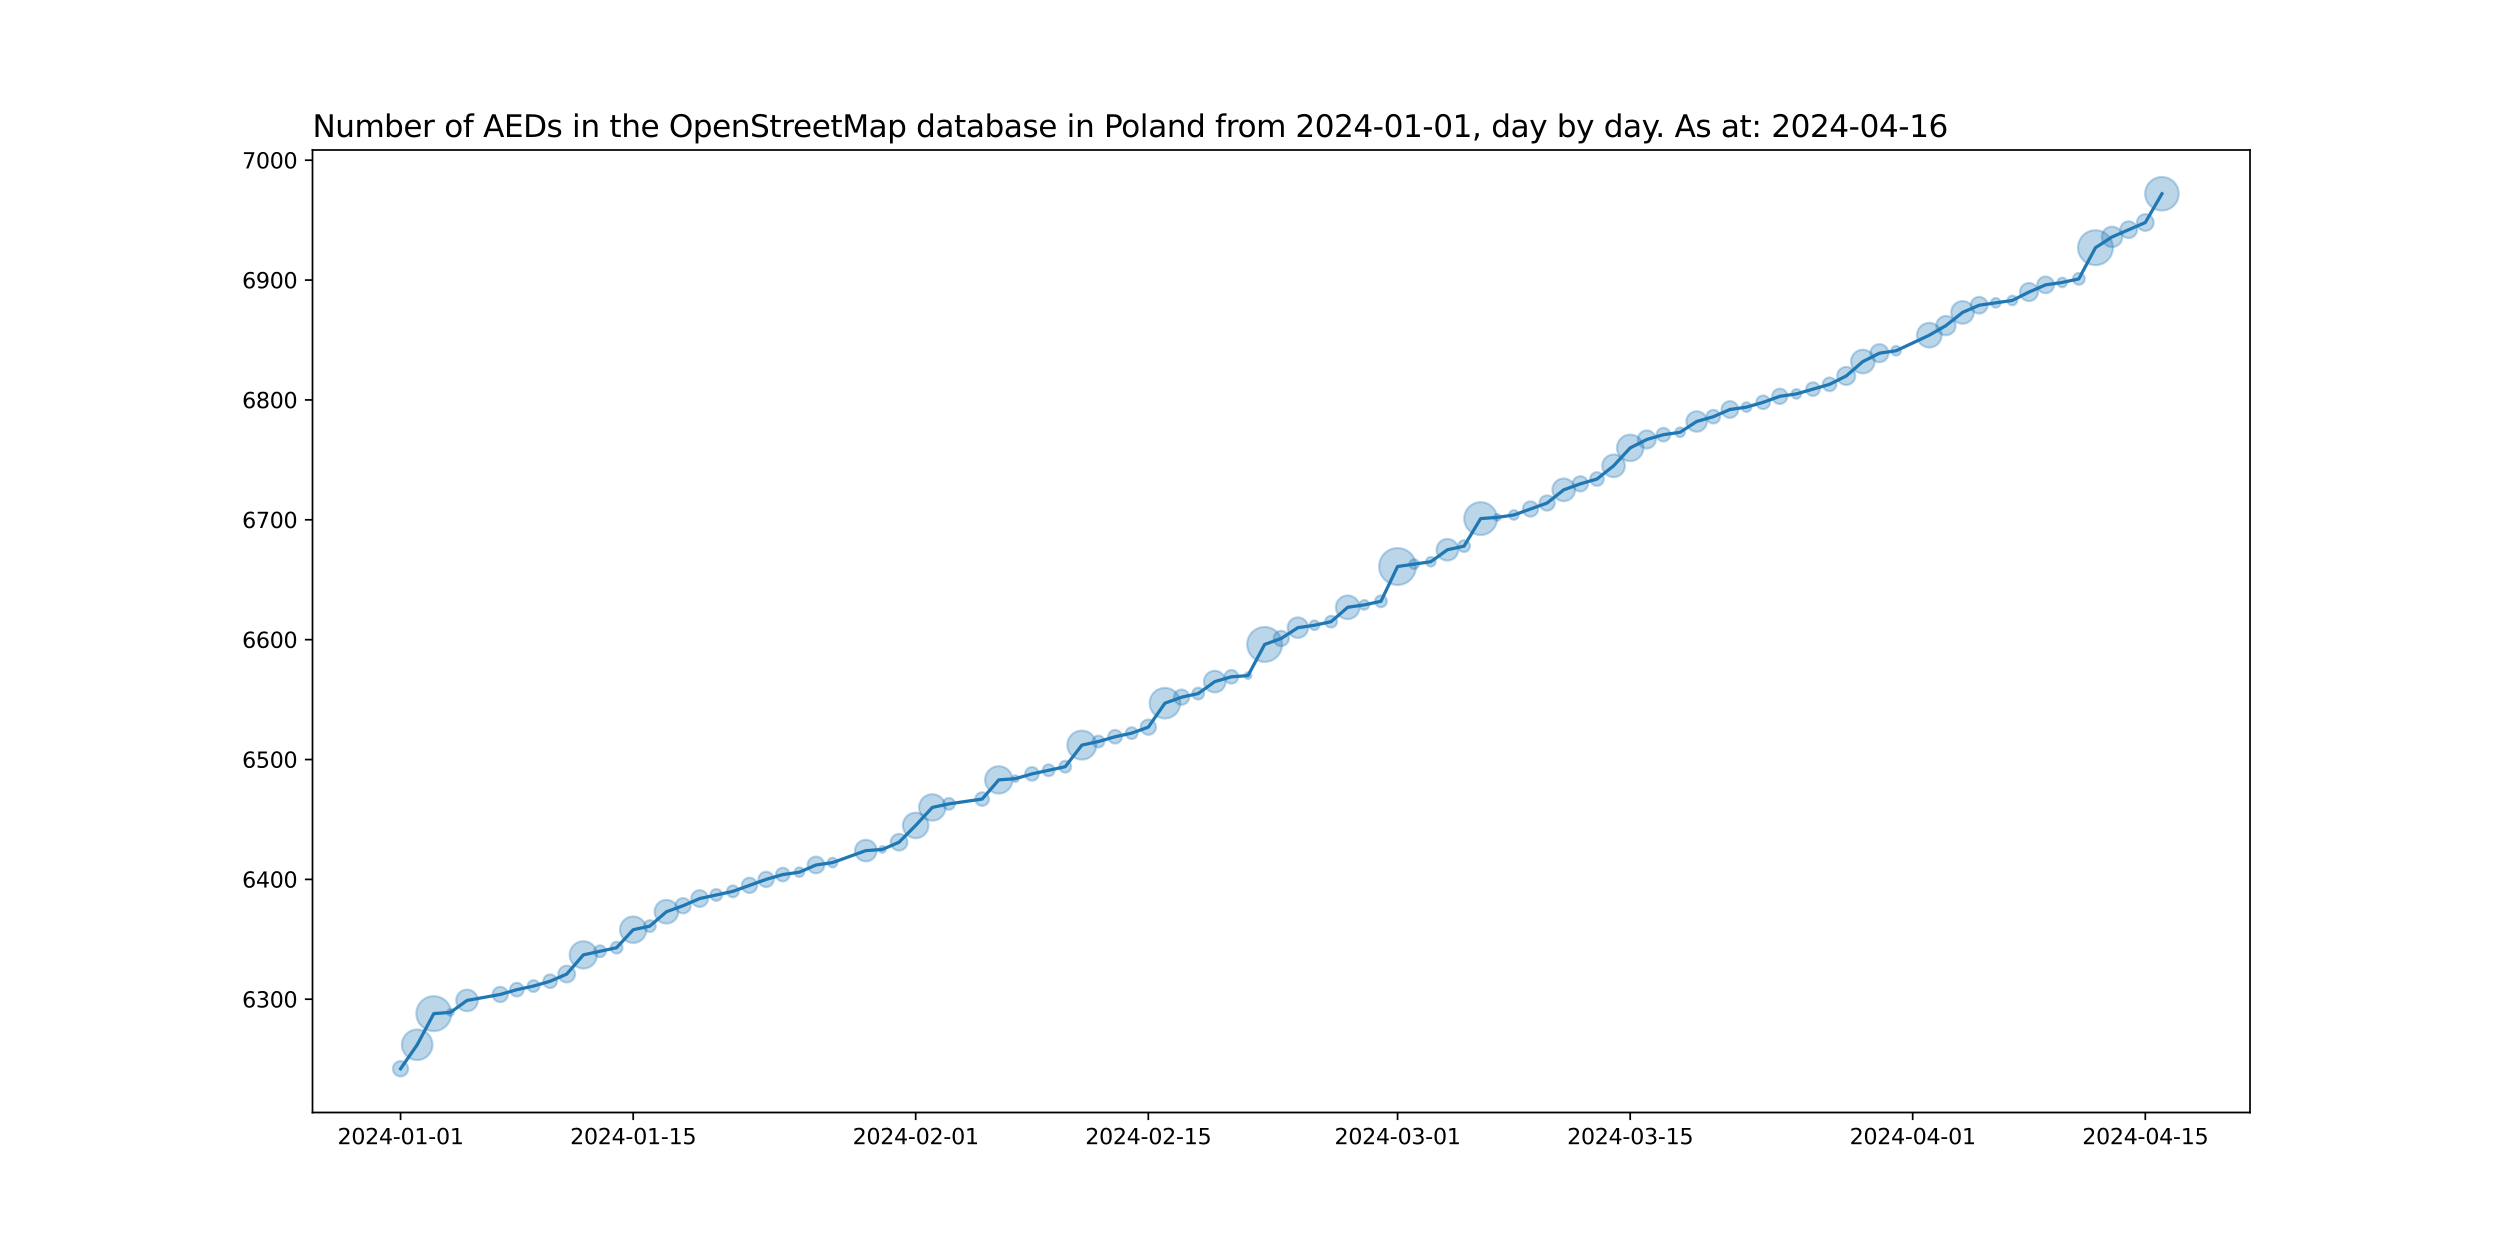 <?xml version="1.0" encoding="utf-8" standalone="no"?>
<!DOCTYPE svg PUBLIC "-//W3C//DTD SVG 1.1//EN"
  "http://www.w3.org/Graphics/SVG/1.1/DTD/svg11.dtd">
<svg xmlns:xlink="http://www.w3.org/1999/xlink" width="1152pt" height="576pt" viewBox="0 0 1152 576" xmlns="http://www.w3.org/2000/svg" version="1.1">
 <defs>
  <style type="text/css">*{stroke-linejoin: round; stroke-linecap: butt}</style>
 </defs>
 <g id="figure_1">
  <g id="patch_1">
   <path d="M 0 576 
L 1152 576 
L 1152 0 
L 0 0 
z
" style="fill: #ffffff"/>
  </g>
  <g id="axes_1">
   <g id="patch_2">
    <path d="M 144 512.64 
L 1036.8 512.64 
L 1036.8 69.12 
L 144 69.12 
z
" style="fill: #ffffff"/>
   </g>
   <g id="PathCollection_1">
    <path d="M 184.582 496.016 
C 185.519 496.016 186.419 495.643 187.082 494.98 
C 187.745 494.317 188.117 493.418 188.117 492.48 
C 188.117 491.542 187.745 490.643 187.082 489.98 
C 186.419 489.317 185.519 488.944 184.582 488.944 
C 183.644 488.944 182.745 489.317 182.082 489.98 
C 181.419 490.643 181.046 491.542 181.046 492.48 
C 181.046 493.418 181.419 494.317 182.082 494.98 
C 182.745 495.643 183.644 496.016 184.582 496.016 
z
" clip-path="url(#p00396b708a)" style="fill: #1f77b4; fill-opacity: 0.3; stroke: #1f77b4; stroke-opacity: 0.3"/>
    <path d="M 192.239 488.504 
C 194.114 488.504 195.913 487.759 197.239 486.433 
C 198.565 485.107 199.31 483.309 199.31 481.433 
C 199.31 479.558 198.565 477.759 197.239 476.433 
C 195.913 475.107 194.114 474.362 192.239 474.362 
C 190.363 474.362 188.565 475.107 187.239 476.433 
C 185.913 477.759 185.168 479.558 185.168 481.433 
C 185.168 483.309 185.913 485.107 187.239 486.433 
C 188.565 487.759 190.363 488.504 192.239 488.504 
z
" clip-path="url(#p00396b708a)" style="fill: #1f77b4; fill-opacity: 0.3; stroke: #1f77b4; stroke-opacity: 0.3"/>
    <path d="M 199.896 475.135 
C 202.034 475.135 204.085 474.286 205.597 472.774 
C 207.108 471.262 207.958 469.211 207.958 467.073 
C 207.958 464.935 207.108 462.884 205.597 461.372 
C 204.085 459.86 202.034 459.011 199.896 459.011 
C 197.758 459.011 195.707 459.86 194.195 461.372 
C 192.683 462.884 191.833 464.935 191.833 467.073 
C 191.833 469.211 192.683 471.262 194.195 472.774 
C 195.707 474.286 197.758 475.135 199.896 475.135 
z
" clip-path="url(#p00396b708a)" style="fill: #1f77b4; fill-opacity: 0.3; stroke: #1f77b4; stroke-opacity: 0.3"/>
    <path d="M 207.553 468.102 
C 207.972 468.102 208.374 467.935 208.671 467.639 
C 208.967 467.342 209.134 466.94 209.134 466.521 
C 209.134 466.101 208.967 465.699 208.671 465.403 
C 208.374 465.106 207.972 464.939 207.553 464.939 
C 207.133 464.939 206.731 465.106 206.435 465.403 
C 206.138 465.699 205.972 466.101 205.972 466.521 
C 205.972 466.94 206.138 467.342 206.435 467.639 
C 206.731 467.935 207.133 468.102 207.553 468.102 
z
" clip-path="url(#p00396b708a)" style="fill: #1f77b4; fill-opacity: 0.3; stroke: #1f77b4; stroke-opacity: 0.3"/>
    <path d="M 215.21 465.997 
C 216.536 465.997 217.808 465.47 218.745 464.533 
C 219.683 463.595 220.21 462.323 220.21 460.997 
C 220.21 459.671 219.683 458.399 218.745 457.462 
C 217.808 456.524 216.536 455.997 215.21 455.997 
C 213.884 455.997 212.612 456.524 211.674 457.462 
C 210.736 458.399 210.21 459.671 210.21 460.997 
C 210.21 462.323 210.736 463.595 211.674 464.533 
C 212.612 465.47 213.884 465.997 215.21 465.997 
z
" clip-path="url(#p00396b708a)" style="fill: #1f77b4; fill-opacity: 0.3; stroke: #1f77b4; stroke-opacity: 0.3"/>
    <path d="M 230.523 461.771 
C 231.461 461.771 232.36 461.399 233.023 460.736 
C 233.687 460.073 234.059 459.173 234.059 458.236 
C 234.059 457.298 233.687 456.399 233.023 455.736 
C 232.36 455.073 231.461 454.7 230.523 454.7 
C 229.586 454.7 228.687 455.073 228.023 455.736 
C 227.36 456.399 226.988 457.298 226.988 458.236 
C 226.988 459.173 227.36 460.073 228.023 460.736 
C 228.687 461.399 229.586 461.771 230.523 461.771 
z
" clip-path="url(#p00396b708a)" style="fill: #1f77b4; fill-opacity: 0.3; stroke: #1f77b4; stroke-opacity: 0.3"/>
    <path d="M 238.18 459.189 
C 239.019 459.189 239.824 458.855 240.417 458.262 
C 241.01 457.669 241.343 456.865 241.343 456.026 
C 241.343 455.188 241.01 454.383 240.417 453.79 
C 239.824 453.197 239.019 452.864 238.18 452.864 
C 237.342 452.864 236.537 453.197 235.944 453.79 
C 235.351 454.383 235.018 455.188 235.018 456.026 
C 235.018 456.865 235.351 457.669 235.944 458.262 
C 236.537 458.855 237.342 459.189 238.18 459.189 
z
" clip-path="url(#p00396b708a)" style="fill: #1f77b4; fill-opacity: 0.3; stroke: #1f77b4; stroke-opacity: 0.3"/>
    <path d="M 245.837 457.108 
C 246.564 457.108 247.26 456.819 247.774 456.306 
C 248.287 455.792 248.576 455.096 248.576 454.369 
C 248.576 453.643 248.287 452.946 247.774 452.433 
C 247.26 451.919 246.564 451.631 245.837 451.631 
C 245.111 451.631 244.414 451.919 243.901 452.433 
C 243.387 452.946 243.099 453.643 243.099 454.369 
C 243.099 455.096 243.387 455.792 243.901 456.306 
C 244.414 456.819 245.111 457.108 245.837 457.108 
z
" clip-path="url(#p00396b708a)" style="fill: #1f77b4; fill-opacity: 0.3; stroke: #1f77b4; stroke-opacity: 0.3"/>
    <path d="M 253.494 455.322 
C 254.333 455.322 255.137 454.989 255.73 454.396 
C 256.323 453.803 256.657 452.999 256.657 452.16 
C 256.657 451.321 256.323 450.517 255.73 449.924 
C 255.137 449.331 254.333 448.998 253.494 448.998 
C 252.656 448.998 251.851 449.331 251.258 449.924 
C 250.665 450.517 250.332 451.321 250.332 452.16 
C 250.332 452.999 250.665 453.803 251.258 454.396 
C 251.851 454.989 252.656 455.322 253.494 455.322 
z
" clip-path="url(#p00396b708a)" style="fill: #1f77b4; fill-opacity: 0.3; stroke: #1f77b4; stroke-opacity: 0.3"/>
    <path d="M 261.151 452.719 
C 262.178 452.719 263.164 452.311 263.89 451.585 
C 264.616 450.858 265.024 449.873 265.024 448.846 
C 265.024 447.819 264.616 446.834 263.89 446.107 
C 263.164 445.381 262.178 444.973 261.151 444.973 
C 260.124 444.973 259.139 445.381 258.413 446.107 
C 257.686 446.834 257.278 447.819 257.278 448.846 
C 257.278 449.873 257.686 450.858 258.413 451.585 
C 259.139 452.311 260.124 452.719 261.151 452.719 
z
" clip-path="url(#p00396b708a)" style="fill: #1f77b4; fill-opacity: 0.3; stroke: #1f77b4; stroke-opacity: 0.3"/>
    <path d="M 268.808 446.333 
C 270.486 446.333 272.094 445.667 273.28 444.481 
C 274.466 443.295 275.133 441.686 275.133 440.009 
C 275.133 438.331 274.466 436.723 273.28 435.537 
C 272.094 434.351 270.486 433.684 268.808 433.684 
C 267.131 433.684 265.522 434.351 264.336 435.537 
C 263.15 436.723 262.484 438.331 262.484 440.009 
C 262.484 441.686 263.15 443.295 264.336 444.481 
C 265.522 445.667 267.131 446.333 268.808 446.333 
z
" clip-path="url(#p00396b708a)" style="fill: #1f77b4; fill-opacity: 0.3; stroke: #1f77b4; stroke-opacity: 0.3"/>
    <path d="M 276.465 441.09 
C 277.191 441.09 277.888 440.802 278.402 440.288 
C 278.915 439.775 279.204 439.078 279.204 438.352 
C 279.204 437.625 278.915 436.929 278.402 436.415 
C 277.888 435.902 277.191 435.613 276.465 435.613 
C 275.739 435.613 275.042 435.902 274.529 436.415 
C 274.015 436.929 273.727 437.625 273.727 438.352 
C 273.727 439.078 274.015 439.775 274.529 440.288 
C 275.042 440.802 275.739 441.09 276.465 441.09 
z
" clip-path="url(#p00396b708a)" style="fill: #1f77b4; fill-opacity: 0.3; stroke: #1f77b4; stroke-opacity: 0.3"/>
    <path d="M 284.122 439.433 
C 284.848 439.433 285.545 439.145 286.059 438.631 
C 286.572 438.118 286.861 437.421 286.861 436.695 
C 286.861 435.969 286.572 435.272 286.059 434.758 
C 285.545 434.245 284.848 433.956 284.122 433.956 
C 283.396 433.956 282.699 434.245 282.186 434.758 
C 281.672 435.272 281.384 435.969 281.384 436.695 
C 281.384 437.421 281.672 438.118 282.186 438.631 
C 282.699 439.145 283.396 439.433 284.122 439.433 
z
" clip-path="url(#p00396b708a)" style="fill: #1f77b4; fill-opacity: 0.3; stroke: #1f77b4; stroke-opacity: 0.3"/>
    <path d="M 291.779 434.534 
C 293.403 434.534 294.961 433.888 296.109 432.74 
C 297.258 431.592 297.903 430.034 297.903 428.41 
C 297.903 426.786 297.258 425.228 296.109 424.08 
C 294.961 422.931 293.403 422.286 291.779 422.286 
C 290.155 422.286 288.597 422.931 287.449 424.08 
C 286.301 425.228 285.655 426.786 285.655 428.41 
C 285.655 430.034 286.301 431.592 287.449 432.74 
C 288.597 433.888 290.155 434.534 291.779 434.534 
z
" clip-path="url(#p00396b708a)" style="fill: #1f77b4; fill-opacity: 0.3; stroke: #1f77b4; stroke-opacity: 0.3"/>
    <path d="M 299.436 429.491 
C 300.162 429.491 300.859 429.203 301.373 428.689 
C 301.886 428.176 302.175 427.479 302.175 426.753 
C 302.175 426.027 301.886 425.33 301.373 424.816 
C 300.859 424.303 300.162 424.014 299.436 424.014 
C 298.71 424.014 298.013 424.303 297.5 424.816 
C 296.986 425.33 296.697 426.027 296.697 426.753 
C 296.697 427.479 296.986 428.176 297.5 428.689 
C 298.013 429.203 298.71 429.491 299.436 429.491 
z
" clip-path="url(#p00396b708a)" style="fill: #1f77b4; fill-opacity: 0.3; stroke: #1f77b4; stroke-opacity: 0.3"/>
    <path d="M 307.093 425.602 
C 308.546 425.602 309.939 425.025 310.966 423.998 
C 311.993 422.971 312.57 421.578 312.57 420.125 
C 312.57 418.672 311.993 417.279 310.966 416.252 
C 309.939 415.225 308.546 414.648 307.093 414.648 
C 305.64 414.648 304.247 415.225 303.22 416.252 
C 302.193 417.279 301.616 418.672 301.616 420.125 
C 301.616 421.578 302.193 422.971 303.22 423.998 
C 304.247 425.025 305.64 425.602 307.093 425.602 
z
" clip-path="url(#p00396b708a)" style="fill: #1f77b4; fill-opacity: 0.3; stroke: #1f77b4; stroke-opacity: 0.3"/>
    <path d="M 314.75 420.899 
C 315.688 420.899 316.587 420.526 317.25 419.863 
C 317.913 419.2 318.285 418.301 318.285 417.363 
C 318.285 416.426 317.913 415.526 317.25 414.863 
C 316.587 414.2 315.688 413.828 314.75 413.828 
C 313.812 413.828 312.913 414.2 312.25 414.863 
C 311.587 415.526 311.214 416.426 311.214 417.363 
C 311.214 418.301 311.587 419.2 312.25 419.863 
C 312.913 420.526 313.812 420.899 314.75 420.899 
z
" clip-path="url(#p00396b708a)" style="fill: #1f77b4; fill-opacity: 0.3; stroke: #1f77b4; stroke-opacity: 0.3"/>
    <path d="M 322.407 417.922 
C 323.434 417.922 324.419 417.514 325.145 416.788 
C 325.872 416.062 326.28 415.076 326.28 414.049 
C 326.28 413.022 325.872 412.037 325.145 411.311 
C 324.419 410.584 323.434 410.176 322.407 410.176 
C 321.38 410.176 320.395 410.584 319.668 411.311 
C 318.942 412.037 318.534 413.022 318.534 414.049 
C 318.534 415.076 318.942 416.062 319.668 416.788 
C 320.395 417.514 321.38 417.922 322.407 417.922 
z
" clip-path="url(#p00396b708a)" style="fill: #1f77b4; fill-opacity: 0.3; stroke: #1f77b4; stroke-opacity: 0.3"/>
    <path d="M 330.064 415.131 
C 330.79 415.131 331.487 414.842 332 414.329 
C 332.514 413.815 332.802 413.119 332.802 412.392 
C 332.802 411.666 332.514 410.969 332 410.456 
C 331.487 409.942 330.79 409.654 330.064 409.654 
C 329.338 409.654 328.641 409.942 328.127 410.456 
C 327.614 410.969 327.325 411.666 327.325 412.392 
C 327.325 413.119 327.614 413.815 328.127 414.329 
C 328.641 414.842 329.338 415.131 330.064 415.131 
z
" clip-path="url(#p00396b708a)" style="fill: #1f77b4; fill-opacity: 0.3; stroke: #1f77b4; stroke-opacity: 0.3"/>
    <path d="M 337.721 413.474 
C 338.447 413.474 339.144 413.185 339.657 412.672 
C 340.171 412.158 340.459 411.462 340.459 410.735 
C 340.459 410.009 340.171 409.312 339.657 408.799 
C 339.144 408.285 338.447 407.997 337.721 407.997 
C 336.994 407.997 336.298 408.285 335.784 408.799 
C 335.271 409.312 334.982 410.009 334.982 410.735 
C 334.982 411.462 335.271 412.158 335.784 412.672 
C 336.298 413.185 336.994 413.474 337.721 413.474 
z
" clip-path="url(#p00396b708a)" style="fill: #1f77b4; fill-opacity: 0.3; stroke: #1f77b4; stroke-opacity: 0.3"/>
    <path d="M 345.378 411.509 
C 346.315 411.509 347.215 411.137 347.878 410.474 
C 348.541 409.811 348.913 408.911 348.913 407.974 
C 348.913 407.036 348.541 406.137 347.878 405.474 
C 347.215 404.811 346.315 404.438 345.378 404.438 
C 344.44 404.438 343.541 404.811 342.878 405.474 
C 342.215 406.137 341.842 407.036 341.842 407.974 
C 341.842 408.911 342.215 409.811 342.878 410.474 
C 343.541 411.137 344.44 411.509 345.378 411.509 
z
" clip-path="url(#p00396b708a)" style="fill: #1f77b4; fill-opacity: 0.3; stroke: #1f77b4; stroke-opacity: 0.3"/>
    <path d="M 353.035 408.748 
C 353.972 408.748 354.872 408.375 355.535 407.712 
C 356.198 407.049 356.57 406.15 356.57 405.212 
C 356.57 404.274 356.198 403.375 355.535 402.712 
C 354.872 402.049 353.972 401.677 353.035 401.677 
C 352.097 401.677 351.198 402.049 350.535 402.712 
C 349.872 403.375 349.499 404.274 349.499 405.212 
C 349.499 406.15 349.872 407.049 350.535 407.712 
C 351.198 408.375 352.097 408.748 353.035 408.748 
z
" clip-path="url(#p00396b708a)" style="fill: #1f77b4; fill-opacity: 0.3; stroke: #1f77b4; stroke-opacity: 0.3"/>
    <path d="M 360.692 406.165 
C 361.53 406.165 362.335 405.832 362.928 405.239 
C 363.521 404.646 363.854 403.841 363.854 403.003 
C 363.854 402.164 363.521 401.36 362.928 400.767 
C 362.335 400.174 361.53 399.84 360.692 399.84 
C 359.853 399.84 359.049 400.174 358.456 400.767 
C 357.863 401.36 357.529 402.164 357.529 403.003 
C 357.529 403.841 357.863 404.646 358.456 405.239 
C 359.049 405.832 359.853 406.165 360.692 406.165 
z
" clip-path="url(#p00396b708a)" style="fill: #1f77b4; fill-opacity: 0.3; stroke: #1f77b4; stroke-opacity: 0.3"/>
    <path d="M 368.349 404.134 
C 368.942 404.134 369.51 403.899 369.93 403.479 
C 370.349 403.06 370.585 402.491 370.585 401.898 
C 370.585 401.305 370.349 400.736 369.93 400.317 
C 369.51 399.898 368.942 399.662 368.349 399.662 
C 367.756 399.662 367.187 399.898 366.767 400.317 
C 366.348 400.736 366.112 401.305 366.112 401.898 
C 366.112 402.491 366.348 403.06 366.767 403.479 
C 367.187 403.899 367.756 404.134 368.349 404.134 
z
" clip-path="url(#p00396b708a)" style="fill: #1f77b4; fill-opacity: 0.3; stroke: #1f77b4; stroke-opacity: 0.3"/>
    <path d="M 376.005 402.457 
C 377.033 402.457 378.018 402.049 378.744 401.323 
C 379.47 400.596 379.878 399.611 379.878 398.584 
C 379.878 397.557 379.47 396.572 378.744 395.845 
C 378.018 395.119 377.033 394.711 376.005 394.711 
C 374.978 394.711 373.993 395.119 373.267 395.845 
C 372.541 396.572 372.133 397.557 372.133 398.584 
C 372.133 399.611 372.541 400.596 373.267 401.323 
C 373.993 402.049 374.978 402.457 376.005 402.457 
z
" clip-path="url(#p00396b708a)" style="fill: #1f77b4; fill-opacity: 0.3; stroke: #1f77b4; stroke-opacity: 0.3"/>
    <path d="M 383.662 399.716 
C 384.255 399.716 384.824 399.48 385.244 399.061 
C 385.663 398.641 385.899 398.072 385.899 397.479 
C 385.899 396.886 385.663 396.318 385.244 395.898 
C 384.824 395.479 384.255 395.243 383.662 395.243 
C 383.069 395.243 382.501 395.479 382.081 395.898 
C 381.662 396.318 381.426 396.886 381.426 397.479 
C 381.426 398.072 381.662 398.641 382.081 399.061 
C 382.501 399.48 383.069 399.716 383.662 399.716 
z
" clip-path="url(#p00396b708a)" style="fill: #1f77b4; fill-opacity: 0.3; stroke: #1f77b4; stroke-opacity: 0.3"/>
    <path d="M 398.976 396.956 
C 400.302 396.956 401.574 396.429 402.512 395.492 
C 403.449 394.554 403.976 393.282 403.976 391.956 
C 403.976 390.63 403.449 389.358 402.512 388.421 
C 401.574 387.483 400.302 386.956 398.976 386.956 
C 397.65 386.956 396.378 387.483 395.441 388.421 
C 394.503 389.358 393.976 390.63 393.976 391.956 
C 393.976 393.282 394.503 394.554 395.441 395.492 
C 396.378 396.429 397.65 396.956 398.976 396.956 
z
" clip-path="url(#p00396b708a)" style="fill: #1f77b4; fill-opacity: 0.3; stroke: #1f77b4; stroke-opacity: 0.3"/>
    <path d="M 406.633 392.985 
C 407.053 392.985 407.455 392.818 407.751 392.522 
C 408.048 392.225 408.214 391.823 408.214 391.404 
C 408.214 390.985 408.048 390.582 407.751 390.286 
C 407.455 389.989 407.053 389.823 406.633 389.823 
C 406.214 389.823 405.812 389.989 405.515 390.286 
C 405.219 390.582 405.052 390.985 405.052 391.404 
C 405.052 391.823 405.219 392.225 405.515 392.522 
C 405.812 392.818 406.214 392.985 406.633 392.985 
z
" clip-path="url(#p00396b708a)" style="fill: #1f77b4; fill-opacity: 0.3; stroke: #1f77b4; stroke-opacity: 0.3"/>
    <path d="M 414.29 391.963 
C 415.317 391.963 416.303 391.555 417.029 390.828 
C 417.755 390.102 418.163 389.117 418.163 388.09 
C 418.163 387.063 417.755 386.078 417.029 385.351 
C 416.303 384.625 415.317 384.217 414.29 384.217 
C 413.263 384.217 412.278 384.625 411.552 385.351 
C 410.825 386.078 410.417 387.063 410.417 388.09 
C 410.417 389.117 410.825 390.102 411.552 390.828 
C 412.278 391.555 413.263 391.963 414.29 391.963 
z
" clip-path="url(#p00396b708a)" style="fill: #1f77b4; fill-opacity: 0.3; stroke: #1f77b4; stroke-opacity: 0.3"/>
    <path d="M 421.947 386.273 
C 423.516 386.273 425.021 385.65 426.13 384.541 
C 427.24 383.431 427.863 381.926 427.863 380.357 
C 427.863 378.788 427.24 377.283 426.13 376.174 
C 425.021 375.065 423.516 374.441 421.947 374.441 
C 420.378 374.441 418.873 375.065 417.764 376.174 
C 416.654 377.283 416.031 378.788 416.031 380.357 
C 416.031 381.926 416.654 383.431 417.764 384.541 
C 418.873 385.65 420.378 386.273 421.947 386.273 
z
" clip-path="url(#p00396b708a)" style="fill: #1f77b4; fill-opacity: 0.3; stroke: #1f77b4; stroke-opacity: 0.3"/>
    <path d="M 429.604 378.196 
C 431.228 378.196 432.786 377.551 433.934 376.402 
C 435.083 375.254 435.728 373.696 435.728 372.072 
C 435.728 370.448 435.083 368.891 433.934 367.742 
C 432.786 366.594 431.228 365.949 429.604 365.949 
C 427.98 365.949 426.422 366.594 425.274 367.742 
C 424.126 368.891 423.48 370.448 423.48 372.072 
C 423.48 373.696 424.126 375.254 425.274 376.402 
C 426.422 377.551 427.98 378.196 429.604 378.196 
z
" clip-path="url(#p00396b708a)" style="fill: #1f77b4; fill-opacity: 0.3; stroke: #1f77b4; stroke-opacity: 0.3"/>
    <path d="M 437.261 373.154 
C 437.987 373.154 438.684 372.865 439.198 372.352 
C 439.711 371.838 440 371.142 440 370.415 
C 440 369.689 439.711 368.992 439.198 368.479 
C 438.684 367.965 437.987 367.677 437.261 367.677 
C 436.535 367.677 435.838 367.965 435.325 368.479 
C 434.811 368.992 434.522 369.689 434.522 370.415 
C 434.522 371.142 434.811 371.838 435.325 372.352 
C 435.838 372.865 436.535 373.154 437.261 373.154 
z
" clip-path="url(#p00396b708a)" style="fill: #1f77b4; fill-opacity: 0.3; stroke: #1f77b4; stroke-opacity: 0.3"/>
    <path d="M 452.575 371.368 
C 453.414 371.368 454.218 371.035 454.811 370.442 
C 455.404 369.849 455.737 369.045 455.737 368.206 
C 455.737 367.367 455.404 366.563 454.811 365.97 
C 454.218 365.377 453.414 365.044 452.575 365.044 
C 451.736 365.044 450.932 365.377 450.339 365.97 
C 449.746 366.563 449.413 367.367 449.413 368.206 
C 449.413 369.045 449.746 369.849 450.339 370.442 
C 450.932 371.035 451.736 371.368 452.575 371.368 
z
" clip-path="url(#p00396b708a)" style="fill: #1f77b4; fill-opacity: 0.3; stroke: #1f77b4; stroke-opacity: 0.3"/>
    <path d="M 460.232 365.693 
C 461.909 365.693 463.518 365.027 464.704 363.841 
C 465.89 362.655 466.556 361.046 466.556 359.369 
C 466.556 357.691 465.89 356.083 464.704 354.897 
C 463.518 353.711 461.909 353.044 460.232 353.044 
C 458.555 353.044 456.946 353.711 455.76 354.897 
C 454.574 356.083 453.907 357.691 453.907 359.369 
C 453.907 361.046 454.574 362.655 455.76 363.841 
C 456.946 365.027 458.555 365.693 460.232 365.693 
z
" clip-path="url(#p00396b708a)" style="fill: #1f77b4; fill-opacity: 0.3; stroke: #1f77b4; stroke-opacity: 0.3"/>
    <path d="M 467.889 360.398 
C 468.308 360.398 468.71 360.231 469.007 359.934 
C 469.303 359.638 469.47 359.236 469.47 358.816 
C 469.47 358.397 469.303 357.995 469.007 357.698 
C 468.71 357.402 468.308 357.235 467.889 357.235 
C 467.47 357.235 467.067 357.402 466.771 357.698 
C 466.474 357.995 466.308 358.397 466.308 358.816 
C 466.308 359.236 466.474 359.638 466.771 359.934 
C 467.067 360.231 467.47 360.398 467.889 360.398 
z
" clip-path="url(#p00396b708a)" style="fill: #1f77b4; fill-opacity: 0.3; stroke: #1f77b4; stroke-opacity: 0.3"/>
    <path d="M 475.546 359.769 
C 476.384 359.769 477.189 359.436 477.782 358.843 
C 478.375 358.25 478.708 357.446 478.708 356.607 
C 478.708 355.768 478.375 354.964 477.782 354.371 
C 477.189 353.778 476.384 353.445 475.546 353.445 
C 474.707 353.445 473.903 353.778 473.31 354.371 
C 472.717 354.964 472.384 355.768 472.384 356.607 
C 472.384 357.446 472.717 358.25 473.31 358.843 
C 473.903 359.436 474.707 359.769 475.546 359.769 
z
" clip-path="url(#p00396b708a)" style="fill: #1f77b4; fill-opacity: 0.3; stroke: #1f77b4; stroke-opacity: 0.3"/>
    <path d="M 483.203 357.689 
C 483.929 357.689 484.626 357.4 485.139 356.887 
C 485.653 356.373 485.941 355.676 485.941 354.95 
C 485.941 354.224 485.653 353.527 485.139 353.014 
C 484.626 352.5 483.929 352.212 483.203 352.212 
C 482.476 352.212 481.78 352.5 481.266 353.014 
C 480.753 353.527 480.464 354.224 480.464 354.95 
C 480.464 355.676 480.753 356.373 481.266 356.887 
C 481.78 357.4 482.476 357.689 483.203 357.689 
z
" clip-path="url(#p00396b708a)" style="fill: #1f77b4; fill-opacity: 0.3; stroke: #1f77b4; stroke-opacity: 0.3"/>
    <path d="M 490.86 356.032 
C 491.586 356.032 492.283 355.743 492.796 355.23 
C 493.31 354.716 493.598 354.019 493.598 353.293 
C 493.598 352.567 493.31 351.87 492.796 351.357 
C 492.283 350.843 491.586 350.555 490.86 350.555 
C 490.133 350.555 489.437 350.843 488.923 351.357 
C 488.41 351.87 488.121 352.567 488.121 353.293 
C 488.121 354.019 488.41 354.716 488.923 355.23 
C 489.437 355.743 490.133 356.032 490.86 356.032 
z
" clip-path="url(#p00396b708a)" style="fill: #1f77b4; fill-opacity: 0.3; stroke: #1f77b4; stroke-opacity: 0.3"/>
    <path d="M 498.517 350.059 
C 500.296 350.059 502.002 349.353 503.26 348.095 
C 504.518 346.837 505.225 345.13 505.225 343.351 
C 505.225 341.572 504.518 339.866 503.26 338.608 
C 502.002 337.35 500.296 336.643 498.517 336.643 
C 496.738 336.643 495.031 337.35 493.773 338.608 
C 492.515 339.866 491.808 341.572 491.808 343.351 
C 491.808 345.13 492.515 346.837 493.773 348.095 
C 495.031 349.353 496.738 350.059 498.517 350.059 
z
" clip-path="url(#p00396b708a)" style="fill: #1f77b4; fill-opacity: 0.3; stroke: #1f77b4; stroke-opacity: 0.3"/>
    <path d="M 506.174 344.433 
C 506.9 344.433 507.597 344.144 508.11 343.631 
C 508.624 343.117 508.912 342.421 508.912 341.694 
C 508.912 340.968 508.624 340.271 508.11 339.758 
C 507.597 339.244 506.9 338.956 506.174 338.956 
C 505.447 338.956 504.751 339.244 504.237 339.758 
C 503.724 340.271 503.435 340.968 503.435 341.694 
C 503.435 342.421 503.724 343.117 504.237 343.631 
C 504.751 344.144 505.447 344.433 506.174 344.433 
z
" clip-path="url(#p00396b708a)" style="fill: #1f77b4; fill-opacity: 0.3; stroke: #1f77b4; stroke-opacity: 0.3"/>
    <path d="M 513.831 342.647 
C 514.669 342.647 515.474 342.314 516.067 341.721 
C 516.66 341.128 516.993 340.324 516.993 339.485 
C 516.993 338.646 516.66 337.842 516.067 337.249 
C 515.474 336.656 514.669 336.323 513.831 336.323 
C 512.992 336.323 512.187 336.656 511.594 337.249 
C 511.001 337.842 510.668 338.646 510.668 339.485 
C 510.668 340.324 511.001 341.128 511.594 341.721 
C 512.187 342.314 512.992 342.647 513.831 342.647 
z
" clip-path="url(#p00396b708a)" style="fill: #1f77b4; fill-opacity: 0.3; stroke: #1f77b4; stroke-opacity: 0.3"/>
    <path d="M 521.487 340.567 
C 522.214 340.567 522.91 340.278 523.424 339.764 
C 523.938 339.251 524.226 338.554 524.226 337.828 
C 524.226 337.102 523.938 336.405 523.424 335.891 
C 522.91 335.378 522.214 335.089 521.487 335.089 
C 520.761 335.089 520.065 335.378 519.551 335.891 
C 519.037 336.405 518.749 337.102 518.749 337.828 
C 518.749 338.554 519.037 339.251 519.551 339.764 
C 520.065 340.278 520.761 340.567 521.487 340.567 
z
" clip-path="url(#p00396b708a)" style="fill: #1f77b4; fill-opacity: 0.3; stroke: #1f77b4; stroke-opacity: 0.3"/>
    <path d="M 529.144 338.602 
C 530.082 338.602 530.981 338.229 531.644 337.566 
C 532.307 336.903 532.68 336.004 532.68 335.066 
C 532.68 334.129 532.307 333.229 531.644 332.566 
C 530.981 331.903 530.082 331.531 529.144 331.531 
C 528.207 331.531 527.307 331.903 526.644 332.566 
C 525.981 333.229 525.609 334.129 525.609 335.066 
C 525.609 336.004 525.981 336.903 526.644 337.566 
C 527.307 338.229 528.207 338.602 529.144 338.602 
z
" clip-path="url(#p00396b708a)" style="fill: #1f77b4; fill-opacity: 0.3; stroke: #1f77b4; stroke-opacity: 0.3"/>
    <path d="M 536.801 331.091 
C 538.677 331.091 540.475 330.346 541.801 329.02 
C 543.127 327.694 543.872 325.895 543.872 324.02 
C 543.872 322.144 543.127 320.346 541.801 319.02 
C 540.475 317.694 538.677 316.949 536.801 316.949 
C 534.926 316.949 533.127 317.694 531.801 319.02 
C 530.475 320.346 529.73 322.144 529.73 324.02 
C 529.73 325.895 530.475 327.694 531.801 329.02 
C 533.127 330.346 534.926 331.091 536.801 331.091 
z
" clip-path="url(#p00396b708a)" style="fill: #1f77b4; fill-opacity: 0.3; stroke: #1f77b4; stroke-opacity: 0.3"/>
    <path d="M 544.458 324.794 
C 545.396 324.794 546.295 324.421 546.958 323.758 
C 547.621 323.095 547.994 322.196 547.994 321.258 
C 547.994 320.32 547.621 319.421 546.958 318.758 
C 546.295 318.095 545.396 317.723 544.458 317.723 
C 543.521 317.723 542.621 318.095 541.958 318.758 
C 541.295 319.421 540.923 320.32 540.923 321.258 
C 540.923 322.196 541.295 323.095 541.958 323.758 
C 542.621 324.421 543.521 324.794 544.458 324.794 
z
" clip-path="url(#p00396b708a)" style="fill: #1f77b4; fill-opacity: 0.3; stroke: #1f77b4; stroke-opacity: 0.3"/>
    <path d="M 552.115 322.34 
C 552.842 322.34 553.538 322.051 554.052 321.538 
C 554.565 321.024 554.854 320.327 554.854 319.601 
C 554.854 318.875 554.565 318.178 554.052 317.665 
C 553.538 317.151 552.842 316.862 552.115 316.862 
C 551.389 316.862 550.692 317.151 550.179 317.665 
C 549.665 318.178 549.377 318.875 549.377 319.601 
C 549.377 320.327 549.665 321.024 550.179 321.538 
C 550.692 322.051 551.389 322.34 552.115 322.34 
z
" clip-path="url(#p00396b708a)" style="fill: #1f77b4; fill-opacity: 0.3; stroke: #1f77b4; stroke-opacity: 0.3"/>
    <path d="M 559.772 319.078 
C 561.098 319.078 562.37 318.551 563.308 317.613 
C 564.245 316.676 564.772 315.404 564.772 314.078 
C 564.772 312.752 564.245 311.48 563.308 310.542 
C 562.37 309.605 561.098 309.078 559.772 309.078 
C 558.446 309.078 557.174 309.605 556.237 310.542 
C 555.299 311.48 554.772 312.752 554.772 314.078 
C 554.772 315.404 555.299 316.676 556.237 317.613 
C 557.174 318.551 558.446 319.078 559.772 319.078 
z
" clip-path="url(#p00396b708a)" style="fill: #1f77b4; fill-opacity: 0.3; stroke: #1f77b4; stroke-opacity: 0.3"/>
    <path d="M 567.429 315.031 
C 568.268 315.031 569.072 314.698 569.665 314.105 
C 570.258 313.512 570.591 312.707 570.591 311.868 
C 570.591 311.03 570.258 310.225 569.665 309.632 
C 569.072 309.039 568.268 308.706 567.429 308.706 
C 566.591 308.706 565.786 309.039 565.193 309.632 
C 564.6 310.225 564.267 311.03 564.267 311.868 
C 564.267 312.707 564.6 313.512 565.193 314.105 
C 565.786 314.698 566.591 315.031 567.429 315.031 
z
" clip-path="url(#p00396b708a)" style="fill: #1f77b4; fill-opacity: 0.3; stroke: #1f77b4; stroke-opacity: 0.3"/>
    <path d="M 575.086 312.897 
C 575.505 312.897 575.908 312.731 576.204 312.434 
C 576.501 312.138 576.667 311.735 576.667 311.316 
C 576.667 310.897 576.501 310.495 576.204 310.198 
C 575.908 309.902 575.505 309.735 575.086 309.735 
C 574.667 309.735 574.265 309.902 573.968 310.198 
C 573.672 310.495 573.505 310.897 573.505 311.316 
C 573.505 311.735 573.672 312.138 573.968 312.434 
C 574.265 312.731 574.667 312.897 575.086 312.897 
z
" clip-path="url(#p00396b708a)" style="fill: #1f77b4; fill-opacity: 0.3; stroke: #1f77b4; stroke-opacity: 0.3"/>
    <path d="M 582.743 305.018 
C 584.881 305.018 586.932 304.168 588.444 302.656 
C 589.956 301.145 590.805 299.094 590.805 296.956 
C 590.805 294.817 589.956 292.767 588.444 291.255 
C 586.932 289.743 584.881 288.893 582.743 288.893 
C 580.605 288.893 578.554 289.743 577.042 291.255 
C 575.53 292.767 574.681 294.817 574.681 296.956 
C 574.681 299.094 575.53 301.145 577.042 302.656 
C 578.554 304.168 580.605 305.018 582.743 305.018 
z
" clip-path="url(#p00396b708a)" style="fill: #1f77b4; fill-opacity: 0.3; stroke: #1f77b4; stroke-opacity: 0.3"/>
    <path d="M 590.4 297.73 
C 591.338 297.73 592.237 297.357 592.9 296.694 
C 593.563 296.031 593.936 295.132 593.936 294.194 
C 593.936 293.256 593.563 292.357 592.9 291.694 
C 592.237 291.031 591.338 290.658 590.4 290.658 
C 589.462 290.658 588.563 291.031 587.9 291.694 
C 587.237 292.357 586.864 293.256 586.864 294.194 
C 586.864 295.132 587.237 296.031 587.9 296.694 
C 588.563 297.357 589.462 297.73 590.4 297.73 
z
" clip-path="url(#p00396b708a)" style="fill: #1f77b4; fill-opacity: 0.3; stroke: #1f77b4; stroke-opacity: 0.3"/>
    <path d="M 598.057 293.966 
C 599.315 293.966 600.522 293.467 601.411 292.577 
C 602.301 291.688 602.8 290.481 602.8 289.223 
C 602.8 287.965 602.301 286.758 601.411 285.869 
C 600.522 284.979 599.315 284.48 598.057 284.48 
C 596.799 284.48 595.592 284.979 594.703 285.869 
C 593.813 286.758 593.314 287.965 593.314 289.223 
C 593.314 290.481 593.813 291.688 594.703 292.577 
C 595.592 293.467 596.799 293.966 598.057 293.966 
z
" clip-path="url(#p00396b708a)" style="fill: #1f77b4; fill-opacity: 0.3; stroke: #1f77b4; stroke-opacity: 0.3"/>
    <path d="M 605.714 290.354 
C 606.307 290.354 606.876 290.119 607.295 289.699 
C 607.714 289.28 607.95 288.711 607.95 288.118 
C 607.95 287.525 607.714 286.957 607.295 286.537 
C 606.876 286.118 606.307 285.882 605.714 285.882 
C 605.121 285.882 604.552 286.118 604.133 286.537 
C 603.713 286.957 603.478 287.525 603.478 288.118 
C 603.478 288.711 603.713 289.28 604.133 289.699 
C 604.552 290.119 605.121 290.354 605.714 290.354 
z
" clip-path="url(#p00396b708a)" style="fill: #1f77b4; fill-opacity: 0.3; stroke: #1f77b4; stroke-opacity: 0.3"/>
    <path d="M 613.371 289.2 
C 614.097 289.2 614.794 288.911 615.307 288.398 
C 615.821 287.884 616.109 287.188 616.109 286.461 
C 616.109 285.735 615.821 285.038 615.307 284.525 
C 614.794 284.011 614.097 283.723 613.371 283.723 
C 612.645 283.723 611.948 284.011 611.434 284.525 
C 610.921 285.038 610.632 285.735 610.632 286.461 
C 610.632 287.188 610.921 287.884 611.434 288.398 
C 611.948 288.911 612.645 289.2 613.371 289.2 
z
" clip-path="url(#p00396b708a)" style="fill: #1f77b4; fill-opacity: 0.3; stroke: #1f77b4; stroke-opacity: 0.3"/>
    <path d="M 621.028 285.311 
C 622.48 285.311 623.874 284.734 624.901 283.706 
C 625.928 282.679 626.505 281.286 626.505 279.833 
C 626.505 278.381 625.928 276.988 624.901 275.96 
C 623.874 274.933 622.48 274.356 621.028 274.356 
C 619.575 274.356 618.182 274.933 617.155 275.96 
C 616.128 276.988 615.551 278.381 615.551 279.833 
C 615.551 281.286 616.128 282.679 617.155 283.706 
C 618.182 284.734 619.575 285.311 621.028 285.311 
z
" clip-path="url(#p00396b708a)" style="fill: #1f77b4; fill-opacity: 0.3; stroke: #1f77b4; stroke-opacity: 0.3"/>
    <path d="M 628.685 280.965 
C 629.278 280.965 629.847 280.729 630.266 280.31 
C 630.685 279.891 630.921 279.322 630.921 278.729 
C 630.921 278.136 630.685 277.567 630.266 277.148 
C 629.847 276.728 629.278 276.493 628.685 276.493 
C 628.092 276.493 627.523 276.728 627.104 277.148 
C 626.684 277.567 626.449 278.136 626.449 278.729 
C 626.449 279.322 626.684 279.891 627.104 280.31 
C 627.523 280.729 628.092 280.965 628.685 280.965 
z
" clip-path="url(#p00396b708a)" style="fill: #1f77b4; fill-opacity: 0.3; stroke: #1f77b4; stroke-opacity: 0.3"/>
    <path d="M 636.342 279.81 
C 637.068 279.81 637.765 279.522 638.278 279.008 
C 638.792 278.495 639.08 277.798 639.08 277.072 
C 639.08 276.345 638.792 275.649 638.278 275.135 
C 637.765 274.622 637.068 274.333 636.342 274.333 
C 635.615 274.333 634.919 274.622 634.405 275.135 
C 633.892 275.649 633.603 276.345 633.603 277.072 
C 633.603 277.798 633.892 278.495 634.405 279.008 
C 634.919 279.522 635.615 279.81 636.342 279.81 
z
" clip-path="url(#p00396b708a)" style="fill: #1f77b4; fill-opacity: 0.3; stroke: #1f77b4; stroke-opacity: 0.3"/>
    <path d="M 643.999 269.569 
C 646.257 269.569 648.423 268.672 650.019 267.075 
C 651.616 265.478 652.513 263.312 652.513 261.054 
C 652.513 258.796 651.616 256.63 650.019 255.033 
C 648.423 253.437 646.257 252.54 643.999 252.54 
C 641.741 252.54 639.575 253.437 637.978 255.033 
C 636.381 256.63 635.484 258.796 635.484 261.054 
C 635.484 263.312 636.381 265.478 637.978 267.075 
C 639.575 268.672 641.741 269.569 643.999 269.569 
z
" clip-path="url(#p00396b708a)" style="fill: #1f77b4; fill-opacity: 0.3; stroke: #1f77b4; stroke-opacity: 0.3"/>
    <path d="M 651.656 262.186 
C 652.249 262.186 652.817 261.95 653.237 261.531 
C 653.656 261.111 653.892 260.543 653.892 259.95 
C 653.892 259.357 653.656 258.788 653.237 258.368 
C 652.817 257.949 652.249 257.714 651.656 257.714 
C 651.063 257.714 650.494 257.949 650.074 258.368 
C 649.655 258.788 649.42 259.357 649.42 259.95 
C 649.42 260.543 649.655 261.111 650.074 261.531 
C 650.494 261.95 651.063 262.186 651.656 262.186 
z
" clip-path="url(#p00396b708a)" style="fill: #1f77b4; fill-opacity: 0.3; stroke: #1f77b4; stroke-opacity: 0.3"/>
    <path d="M 659.313 261.081 
C 659.906 261.081 660.474 260.845 660.894 260.426 
C 661.313 260.007 661.549 259.438 661.549 258.845 
C 661.549 258.252 661.313 257.683 660.894 257.264 
C 660.474 256.844 659.906 256.609 659.313 256.609 
C 658.72 256.609 658.151 256.844 657.731 257.264 
C 657.312 257.683 657.076 258.252 657.076 258.845 
C 657.076 259.438 657.312 260.007 657.731 260.426 
C 658.151 260.845 658.72 261.081 659.313 261.081 
z
" clip-path="url(#p00396b708a)" style="fill: #1f77b4; fill-opacity: 0.3; stroke: #1f77b4; stroke-opacity: 0.3"/>
    <path d="M 666.969 258.322 
C 668.295 258.322 669.567 257.795 670.505 256.857 
C 671.443 255.92 671.969 254.648 671.969 253.322 
C 671.969 251.996 671.443 250.724 670.505 249.786 
C 669.567 248.848 668.295 248.322 666.969 248.322 
C 665.643 248.322 664.372 248.848 663.434 249.786 
C 662.496 250.724 661.969 251.996 661.969 253.322 
C 661.969 254.648 662.496 255.92 663.434 256.857 
C 664.372 257.795 665.643 258.322 666.969 258.322 
z
" clip-path="url(#p00396b708a)" style="fill: #1f77b4; fill-opacity: 0.3; stroke: #1f77b4; stroke-opacity: 0.3"/>
    <path d="M 674.626 254.403 
C 675.353 254.403 676.049 254.115 676.563 253.601 
C 677.076 253.088 677.365 252.391 677.365 251.665 
C 677.365 250.938 677.076 250.242 676.563 249.728 
C 676.049 249.215 675.353 248.926 674.626 248.926 
C 673.9 248.926 673.203 249.215 672.69 249.728 
C 672.176 250.242 671.888 250.938 671.888 251.665 
C 671.888 252.391 672.176 253.088 672.69 253.601 
C 673.203 254.115 673.9 254.403 674.626 254.403 
z
" clip-path="url(#p00396b708a)" style="fill: #1f77b4; fill-opacity: 0.3; stroke: #1f77b4; stroke-opacity: 0.3"/>
    <path d="M 682.283 246.544 
C 684.294 246.544 686.223 245.745 687.645 244.323 
C 689.067 242.901 689.866 240.972 689.866 238.961 
C 689.866 236.95 689.067 235.021 687.645 233.599 
C 686.223 232.177 684.294 231.378 682.283 231.378 
C 680.272 231.378 678.343 232.177 676.921 233.599 
C 675.499 235.021 674.7 236.95 674.7 238.961 
C 674.7 240.972 675.499 242.901 676.921 244.323 
C 678.343 245.745 680.272 246.544 682.283 246.544 
z
" clip-path="url(#p00396b708a)" style="fill: #1f77b4; fill-opacity: 0.3; stroke: #1f77b4; stroke-opacity: 0.3"/>
    <path d="M 689.94 239.99 
C 690.36 239.99 690.762 239.823 691.058 239.527 
C 691.355 239.23 691.521 238.828 691.521 238.409 
C 691.521 237.989 691.355 237.587 691.058 237.291 
C 690.762 236.994 690.36 236.828 689.94 236.828 
C 689.521 236.828 689.119 236.994 688.822 237.291 
C 688.526 237.587 688.359 237.989 688.359 238.409 
C 688.359 238.828 688.526 239.23 688.822 239.527 
C 689.119 239.823 689.521 239.99 689.94 239.99 
z
" clip-path="url(#p00396b708a)" style="fill: #1f77b4; fill-opacity: 0.3; stroke: #1f77b4; stroke-opacity: 0.3"/>
    <path d="M 697.597 239.54 
C 698.19 239.54 698.759 239.305 699.178 238.885 
C 699.598 238.466 699.833 237.897 699.833 237.304 
C 699.833 236.711 699.598 236.142 699.178 235.723 
C 698.759 235.304 698.19 235.068 697.597 235.068 
C 697.004 235.068 696.435 235.304 696.016 235.723 
C 695.597 236.142 695.361 236.711 695.361 237.304 
C 695.361 237.897 695.597 238.466 696.016 238.885 
C 696.435 239.305 697.004 239.54 697.597 239.54 
z
" clip-path="url(#p00396b708a)" style="fill: #1f77b4; fill-opacity: 0.3; stroke: #1f77b4; stroke-opacity: 0.3"/>
    <path d="M 705.254 238.078 
C 706.192 238.078 707.091 237.705 707.754 237.042 
C 708.417 236.379 708.79 235.48 708.79 234.542 
C 708.79 233.605 708.417 232.705 707.754 232.042 
C 707.091 231.379 706.192 231.007 705.254 231.007 
C 704.317 231.007 703.417 231.379 702.754 232.042 
C 702.091 232.705 701.719 233.605 701.719 234.542 
C 701.719 235.48 702.091 236.379 702.754 237.042 
C 703.417 237.705 704.317 238.078 705.254 238.078 
z
" clip-path="url(#p00396b708a)" style="fill: #1f77b4; fill-opacity: 0.3; stroke: #1f77b4; stroke-opacity: 0.3"/>
    <path d="M 712.911 235.316 
C 713.849 235.316 714.748 234.944 715.411 234.281 
C 716.074 233.618 716.447 232.718 716.447 231.781 
C 716.447 230.843 716.074 229.944 715.411 229.281 
C 714.748 228.618 713.849 228.245 712.911 228.245 
C 711.974 228.245 711.074 228.618 710.411 229.281 
C 709.748 229.944 709.376 230.843 709.376 231.781 
C 709.376 232.718 709.748 233.618 710.411 234.281 
C 711.074 234.944 711.974 235.316 712.911 235.316 
z
" clip-path="url(#p00396b708a)" style="fill: #1f77b4; fill-opacity: 0.3; stroke: #1f77b4; stroke-opacity: 0.3"/>
    <path d="M 720.568 230.949 
C 721.959 230.949 723.293 230.397 724.276 229.413 
C 725.26 228.43 725.812 227.096 725.812 225.705 
C 725.812 224.314 725.26 222.981 724.276 221.997 
C 723.293 221.014 721.959 220.461 720.568 220.461 
C 719.177 220.461 717.843 221.014 716.86 221.997 
C 715.877 222.981 715.324 224.314 715.324 225.705 
C 715.324 227.096 715.877 228.43 716.86 229.413 
C 717.843 230.397 719.177 230.949 720.568 230.949 
z
" clip-path="url(#p00396b708a)" style="fill: #1f77b4; fill-opacity: 0.3; stroke: #1f77b4; stroke-opacity: 0.3"/>
    <path d="M 728.225 226.479 
C 729.163 226.479 730.062 226.107 730.725 225.444 
C 731.388 224.781 731.761 223.881 731.761 222.944 
C 731.761 222.006 731.388 221.107 730.725 220.444 
C 730.062 219.781 729.163 219.408 728.225 219.408 
C 727.287 219.408 726.388 219.781 725.725 220.444 
C 725.062 221.107 724.69 222.006 724.69 222.944 
C 724.69 223.881 725.062 224.781 725.725 225.444 
C 726.388 226.107 727.287 226.479 728.225 226.479 
z
" clip-path="url(#p00396b708a)" style="fill: #1f77b4; fill-opacity: 0.3; stroke: #1f77b4; stroke-opacity: 0.3"/>
    <path d="M 735.882 223.897 
C 736.721 223.897 737.525 223.563 738.118 222.97 
C 738.711 222.377 739.044 221.573 739.044 220.734 
C 739.044 219.896 738.711 219.091 738.118 218.498 
C 737.525 217.905 736.721 217.572 735.882 217.572 
C 735.043 217.572 734.239 217.905 733.646 218.498 
C 733.053 219.091 732.72 219.896 732.72 220.734 
C 732.72 221.573 733.053 222.377 733.646 222.97 
C 734.239 223.563 735.043 223.897 735.882 223.897 
z
" clip-path="url(#p00396b708a)" style="fill: #1f77b4; fill-opacity: 0.3; stroke: #1f77b4; stroke-opacity: 0.3"/>
    <path d="M 743.539 219.903 
C 744.93 219.903 746.264 219.35 747.247 218.367 
C 748.23 217.383 748.783 216.049 748.783 214.659 
C 748.783 213.268 748.23 211.934 747.247 210.951 
C 746.264 209.967 744.93 209.415 743.539 209.415 
C 742.148 209.415 740.814 209.967 739.831 210.951 
C 738.847 211.934 738.295 213.268 738.295 214.659 
C 738.295 216.049 738.847 217.383 739.831 218.367 
C 740.814 219.35 742.148 219.903 743.539 219.903 
z
" clip-path="url(#p00396b708a)" style="fill: #1f77b4; fill-opacity: 0.3; stroke: #1f77b4; stroke-opacity: 0.3"/>
    <path d="M 751.196 212.497 
C 752.82 212.497 754.378 211.852 755.526 210.704 
C 756.674 209.555 757.32 207.998 757.32 206.374 
C 757.32 204.75 756.674 203.192 755.526 202.044 
C 754.378 200.895 752.82 200.25 751.196 200.25 
C 749.572 200.25 748.014 200.895 746.866 202.044 
C 745.717 203.192 745.072 204.75 745.072 206.374 
C 745.072 207.998 745.717 209.555 746.866 210.704 
C 748.014 211.852 749.572 212.497 751.196 212.497 
z
" clip-path="url(#p00396b708a)" style="fill: #1f77b4; fill-opacity: 0.3; stroke: #1f77b4; stroke-opacity: 0.3"/>
    <path d="M 758.853 206.691 
C 759.962 206.691 761.026 206.25 761.811 205.465 
C 762.595 204.681 763.036 203.617 763.036 202.507 
C 763.036 201.398 762.595 200.334 761.811 199.549 
C 761.026 198.765 759.962 198.324 758.853 198.324 
C 757.743 198.324 756.679 198.765 755.895 199.549 
C 755.11 200.334 754.67 201.398 754.67 202.507 
C 754.67 203.617 755.11 204.681 755.895 205.465 
C 756.679 206.25 757.743 206.691 758.853 206.691 
z
" clip-path="url(#p00396b708a)" style="fill: #1f77b4; fill-opacity: 0.3; stroke: #1f77b4; stroke-opacity: 0.3"/>
    <path d="M 766.51 203.46 
C 767.348 203.46 768.153 203.127 768.746 202.534 
C 769.339 201.941 769.672 201.137 769.672 200.298 
C 769.672 199.459 769.339 198.655 768.746 198.062 
C 768.153 197.469 767.348 197.136 766.51 197.136 
C 765.671 197.136 764.867 197.469 764.274 198.062 
C 763.681 198.655 763.347 199.459 763.347 200.298 
C 763.347 201.137 763.681 201.941 764.274 202.534 
C 764.867 203.127 765.671 203.46 766.51 203.46 
z
" clip-path="url(#p00396b708a)" style="fill: #1f77b4; fill-opacity: 0.3; stroke: #1f77b4; stroke-opacity: 0.3"/>
    <path d="M 774.167 201.429 
C 774.76 201.429 775.329 201.194 775.748 200.775 
C 776.167 200.355 776.403 199.786 776.403 199.193 
C 776.403 198.6 776.167 198.032 775.748 197.612 
C 775.329 197.193 774.76 196.957 774.167 196.957 
C 773.574 196.957 773.005 197.193 772.586 197.612 
C 772.166 198.032 771.931 198.6 771.931 199.193 
C 771.931 199.786 772.166 200.355 772.586 200.775 
C 773.005 201.194 773.574 201.429 774.167 201.429 
z
" clip-path="url(#p00396b708a)" style="fill: #1f77b4; fill-opacity: 0.3; stroke: #1f77b4; stroke-opacity: 0.3"/>
    <path d="M 781.824 198.966 
C 783.082 198.966 784.288 198.466 785.178 197.577 
C 786.067 196.687 786.567 195.48 786.567 194.222 
C 786.567 192.964 786.067 191.758 785.178 190.868 
C 784.288 189.979 783.082 189.479 781.824 189.479 
C 780.566 189.479 779.359 189.979 778.47 190.868 
C 777.58 191.758 777.08 192.964 777.08 194.222 
C 777.08 195.48 777.58 196.687 778.47 197.577 
C 779.359 198.466 780.566 198.966 781.824 198.966 
z
" clip-path="url(#p00396b708a)" style="fill: #1f77b4; fill-opacity: 0.3; stroke: #1f77b4; stroke-opacity: 0.3"/>
    <path d="M 789.481 195.175 
C 790.319 195.175 791.124 194.842 791.717 194.249 
C 792.31 193.656 792.643 192.852 792.643 192.013 
C 792.643 191.175 792.31 190.37 791.717 189.777 
C 791.124 189.184 790.319 188.851 789.481 188.851 
C 788.642 188.851 787.838 189.184 787.245 189.777 
C 786.652 190.37 786.318 191.175 786.318 192.013 
C 786.318 192.852 786.652 193.656 787.245 194.249 
C 787.838 194.842 788.642 195.175 789.481 195.175 
z
" clip-path="url(#p00396b708a)" style="fill: #1f77b4; fill-opacity: 0.3; stroke: #1f77b4; stroke-opacity: 0.3"/>
    <path d="M 797.138 192.572 
C 798.165 192.572 799.15 192.164 799.876 191.438 
C 800.602 190.712 801.011 189.726 801.011 188.699 
C 801.011 187.672 800.602 186.687 799.876 185.961 
C 799.15 185.234 798.165 184.826 797.138 184.826 
C 796.11 184.826 795.125 185.234 794.399 185.961 
C 793.673 186.687 793.265 187.672 793.265 188.699 
C 793.265 189.726 793.673 190.712 794.399 191.438 
C 795.125 192.164 796.11 192.572 797.138 192.572 
z
" clip-path="url(#p00396b708a)" style="fill: #1f77b4; fill-opacity: 0.3; stroke: #1f77b4; stroke-opacity: 0.3"/>
    <path d="M 804.795 189.831 
C 805.388 189.831 805.956 189.595 806.376 189.176 
C 806.795 188.756 807.031 188.188 807.031 187.595 
C 807.031 187.002 806.795 186.433 806.376 186.013 
C 805.956 185.594 805.388 185.358 804.795 185.358 
C 804.201 185.358 803.633 185.594 803.213 186.013 
C 802.794 186.433 802.558 187.002 802.558 187.595 
C 802.558 188.188 802.794 188.756 803.213 189.176 
C 803.633 189.595 804.201 189.831 804.795 189.831 
z
" clip-path="url(#p00396b708a)" style="fill: #1f77b4; fill-opacity: 0.3; stroke: #1f77b4; stroke-opacity: 0.3"/>
    <path d="M 812.451 188.547 
C 813.29 188.547 814.095 188.214 814.688 187.621 
C 815.281 187.028 815.614 186.224 815.614 185.385 
C 815.614 184.547 815.281 183.742 814.688 183.149 
C 814.095 182.556 813.29 182.223 812.451 182.223 
C 811.613 182.223 810.808 182.556 810.215 183.149 
C 809.622 183.742 809.289 184.547 809.289 185.385 
C 809.289 186.224 809.622 187.028 810.215 187.621 
C 810.808 188.214 811.613 188.547 812.451 188.547 
z
" clip-path="url(#p00396b708a)" style="fill: #1f77b4; fill-opacity: 0.3; stroke: #1f77b4; stroke-opacity: 0.3"/>
    <path d="M 820.108 186.159 
C 821.046 186.159 821.945 185.787 822.608 185.124 
C 823.271 184.461 823.644 183.561 823.644 182.624 
C 823.644 181.686 823.271 180.787 822.608 180.124 
C 821.945 179.461 821.046 179.088 820.108 179.088 
C 819.171 179.088 818.271 179.461 817.608 180.124 
C 816.945 180.787 816.573 181.686 816.573 182.624 
C 816.573 183.561 816.945 184.461 817.608 185.124 
C 818.271 185.787 819.171 186.159 820.108 186.159 
z
" clip-path="url(#p00396b708a)" style="fill: #1f77b4; fill-opacity: 0.3; stroke: #1f77b4; stroke-opacity: 0.3"/>
    <path d="M 827.765 183.755 
C 828.358 183.755 828.927 183.519 829.346 183.1 
C 829.766 182.681 830.001 182.112 830.001 181.519 
C 830.001 180.926 829.766 180.357 829.346 179.938 
C 828.927 179.518 828.358 179.283 827.765 179.283 
C 827.172 179.283 826.604 179.518 826.184 179.938 
C 825.765 180.357 825.529 180.926 825.529 181.519 
C 825.529 182.112 825.765 182.681 826.184 183.1 
C 826.604 183.519 827.172 183.755 827.765 183.755 
z
" clip-path="url(#p00396b708a)" style="fill: #1f77b4; fill-opacity: 0.3; stroke: #1f77b4; stroke-opacity: 0.3"/>
    <path d="M 835.422 182.472 
C 836.261 182.472 837.065 182.139 837.658 181.546 
C 838.251 180.953 838.585 180.148 838.585 179.31 
C 838.585 178.471 838.251 177.667 837.658 177.074 
C 837.065 176.481 836.261 176.147 835.422 176.147 
C 834.584 176.147 833.779 176.481 833.186 177.074 
C 832.593 177.667 832.26 178.471 832.26 179.31 
C 832.26 180.148 832.593 180.953 833.186 181.546 
C 833.779 182.139 834.584 182.472 835.422 182.472 
z
" clip-path="url(#p00396b708a)" style="fill: #1f77b4; fill-opacity: 0.3; stroke: #1f77b4; stroke-opacity: 0.3"/>
    <path d="M 843.079 180.263 
C 843.918 180.263 844.722 179.929 845.315 179.336 
C 845.908 178.743 846.242 177.939 846.242 177.1 
C 846.242 176.262 845.908 175.457 845.315 174.864 
C 844.722 174.271 843.918 173.938 843.079 173.938 
C 842.241 173.938 841.436 174.271 840.843 174.864 
C 840.25 175.457 839.917 176.262 839.917 177.1 
C 839.917 177.939 840.25 178.743 840.843 179.336 
C 841.436 179.929 842.241 180.263 843.079 180.263 
z
" clip-path="url(#p00396b708a)" style="fill: #1f77b4; fill-opacity: 0.3; stroke: #1f77b4; stroke-opacity: 0.3"/>
    <path d="M 850.736 177.417 
C 851.846 177.417 852.91 176.976 853.694 176.192 
C 854.479 175.408 854.919 174.343 854.919 173.234 
C 854.919 172.125 854.479 171.06 853.694 170.276 
C 852.91 169.491 851.846 169.051 850.736 169.051 
C 849.627 169.051 848.563 169.491 847.778 170.276 
C 846.994 171.06 846.553 172.125 846.553 173.234 
C 846.553 174.343 846.994 175.408 847.778 176.192 
C 848.563 176.976 849.627 177.417 850.736 177.417 
z
" clip-path="url(#p00396b708a)" style="fill: #1f77b4; fill-opacity: 0.3; stroke: #1f77b4; stroke-opacity: 0.3"/>
    <path d="M 858.393 172.083 
C 859.846 172.083 861.239 171.506 862.266 170.479 
C 863.293 169.452 863.87 168.059 863.87 166.606 
C 863.87 165.153 863.293 163.76 862.266 162.733 
C 861.239 161.706 859.846 161.129 858.393 161.129 
C 856.941 161.129 855.547 161.706 854.52 162.733 
C 853.493 163.76 852.916 165.153 852.916 166.606 
C 852.916 168.059 853.493 169.452 854.52 170.479 
C 855.547 171.506 856.941 172.083 858.393 172.083 
z
" clip-path="url(#p00396b708a)" style="fill: #1f77b4; fill-opacity: 0.3; stroke: #1f77b4; stroke-opacity: 0.3"/>
    <path d="M 866.05 166.923 
C 867.16 166.923 868.224 166.482 869.008 165.698 
C 869.793 164.913 870.233 163.849 870.233 162.74 
C 870.233 161.63 869.793 160.566 869.008 159.782 
C 868.224 158.997 867.16 158.556 866.05 158.556 
C 864.941 158.556 863.877 158.997 863.092 159.782 
C 862.308 160.566 861.867 161.63 861.867 162.74 
C 861.867 163.849 862.308 164.913 863.092 165.698 
C 863.877 166.482 864.941 166.923 866.05 166.923 
z
" clip-path="url(#p00396b708a)" style="fill: #1f77b4; fill-opacity: 0.3; stroke: #1f77b4; stroke-opacity: 0.3"/>
    <path d="M 873.707 163.871 
C 874.3 163.871 874.869 163.636 875.288 163.216 
C 875.707 162.797 875.943 162.228 875.943 161.635 
C 875.943 161.042 875.707 160.473 875.288 160.054 
C 874.869 159.635 874.3 159.399 873.707 159.399 
C 873.114 159.399 872.545 159.635 872.126 160.054 
C 871.707 160.473 871.471 161.042 871.471 161.635 
C 871.471 162.228 871.707 162.797 872.126 163.216 
C 872.545 163.636 873.114 163.871 873.707 163.871 
z
" clip-path="url(#p00396b708a)" style="fill: #1f77b4; fill-opacity: 0.3; stroke: #1f77b4; stroke-opacity: 0.3"/>
    <path d="M 889.021 160.156 
C 890.533 160.156 891.983 159.555 893.052 158.486 
C 894.121 157.417 894.722 155.967 894.722 154.455 
C 894.722 152.943 894.121 151.493 893.052 150.424 
C 891.983 149.355 890.533 148.754 889.021 148.754 
C 887.509 148.754 886.059 149.355 884.99 150.424 
C 883.921 151.493 883.32 152.943 883.32 154.455 
C 883.32 155.967 883.921 157.417 884.99 158.486 
C 886.059 159.555 887.509 160.156 889.021 160.156 
z
" clip-path="url(#p00396b708a)" style="fill: #1f77b4; fill-opacity: 0.3; stroke: #1f77b4; stroke-opacity: 0.3"/>
    <path d="M 896.678 154.508 
C 897.864 154.508 899.002 154.037 899.84 153.198 
C 900.679 152.36 901.15 151.222 901.15 150.036 
C 901.15 148.85 900.679 147.713 899.84 146.874 
C 899.002 146.035 897.864 145.564 896.678 145.564 
C 895.492 145.564 894.354 146.035 893.516 146.874 
C 892.677 147.713 892.206 148.85 892.206 150.036 
C 892.206 151.222 892.677 152.36 893.516 153.198 
C 894.354 154.037 895.492 154.508 896.678 154.508 
z
" clip-path="url(#p00396b708a)" style="fill: #1f77b4; fill-opacity: 0.3; stroke: #1f77b4; stroke-opacity: 0.3"/>
    <path d="M 904.335 149.205 
C 905.726 149.205 907.06 148.652 908.043 147.669 
C 909.026 146.685 909.579 145.351 909.579 143.961 
C 909.579 142.57 909.026 141.236 908.043 140.252 
C 907.06 139.269 905.726 138.717 904.335 138.717 
C 902.944 138.717 901.61 139.269 900.627 140.252 
C 899.643 141.236 899.091 142.57 899.091 143.961 
C 899.091 145.351 899.643 146.685 900.627 147.669 
C 901.61 148.652 902.944 149.205 904.335 149.205 
z
" clip-path="url(#p00396b708a)" style="fill: #1f77b4; fill-opacity: 0.3; stroke: #1f77b4; stroke-opacity: 0.3"/>
    <path d="M 911.992 144.52 
C 913.019 144.52 914.004 144.111 914.73 143.385 
C 915.457 142.659 915.865 141.674 915.865 140.647 
C 915.865 139.619 915.457 138.634 914.73 137.908 
C 914.004 137.182 913.019 136.774 911.992 136.774 
C 910.965 136.774 909.979 137.182 909.253 137.908 
C 908.527 138.634 908.119 139.619 908.119 140.647 
C 908.119 141.674 908.527 142.659 909.253 143.385 
C 909.979 144.111 910.965 144.52 911.992 144.52 
z
" clip-path="url(#p00396b708a)" style="fill: #1f77b4; fill-opacity: 0.3; stroke: #1f77b4; stroke-opacity: 0.3"/>
    <path d="M 919.649 141.778 
C 920.242 141.778 920.811 141.542 921.23 141.123 
C 921.649 140.704 921.885 140.135 921.885 139.542 
C 921.885 138.949 921.649 138.38 921.23 137.961 
C 920.811 137.541 920.242 137.306 919.649 137.306 
C 919.056 137.306 918.487 137.541 918.068 137.961 
C 917.648 138.38 917.413 138.949 917.413 139.542 
C 917.413 140.135 917.648 140.704 918.068 141.123 
C 918.487 141.542 919.056 141.778 919.649 141.778 
z
" clip-path="url(#p00396b708a)" style="fill: #1f77b4; fill-opacity: 0.3; stroke: #1f77b4; stroke-opacity: 0.3"/>
    <path d="M 927.306 140.673 
C 927.899 140.673 928.467 140.438 928.887 140.018 
C 929.306 139.599 929.542 139.03 929.542 138.437 
C 929.542 137.844 929.306 137.275 928.887 136.856 
C 928.467 136.437 927.899 136.201 927.306 136.201 
C 926.713 136.201 926.144 136.437 925.725 136.856 
C 925.305 137.275 925.07 137.844 925.07 138.437 
C 925.07 139.03 925.305 139.599 925.725 140.018 
C 926.144 140.438 926.713 140.673 927.306 140.673 
z
" clip-path="url(#p00396b708a)" style="fill: #1f77b4; fill-opacity: 0.3; stroke: #1f77b4; stroke-opacity: 0.3"/>
    <path d="M 934.963 138.754 
C 936.072 138.754 937.136 138.313 937.921 137.529 
C 938.705 136.745 939.146 135.68 939.146 134.571 
C 939.146 133.462 938.705 132.397 937.921 131.613 
C 937.136 130.828 936.072 130.388 934.963 130.388 
C 933.853 130.388 932.789 130.828 932.005 131.613 
C 931.22 132.397 930.779 133.462 930.779 134.571 
C 930.779 135.68 931.22 136.745 932.005 137.529 
C 932.789 138.313 933.853 138.754 934.963 138.754 
z
" clip-path="url(#p00396b708a)" style="fill: #1f77b4; fill-opacity: 0.3; stroke: #1f77b4; stroke-opacity: 0.3"/>
    <path d="M 942.62 135.13 
C 943.647 135.13 944.632 134.722 945.358 133.996 
C 946.084 133.269 946.493 132.284 946.493 131.257 
C 946.493 130.23 946.084 129.245 945.358 128.518 
C 944.632 127.792 943.647 127.384 942.62 127.384 
C 941.592 127.384 940.607 127.792 939.881 128.518 
C 939.155 129.245 938.747 130.23 938.747 131.257 
C 938.747 132.284 939.155 133.269 939.881 133.996 
C 940.607 134.722 941.592 135.13 942.62 135.13 
z
" clip-path="url(#p00396b708a)" style="fill: #1f77b4; fill-opacity: 0.3; stroke: #1f77b4; stroke-opacity: 0.3"/>
    <path d="M 950.277 132.388 
C 950.87 132.388 951.438 132.153 951.858 131.733 
C 952.277 131.314 952.513 130.745 952.513 130.152 
C 952.513 129.559 952.277 128.991 951.858 128.571 
C 951.438 128.152 950.87 127.916 950.277 127.916 
C 949.683 127.916 949.115 128.152 948.695 128.571 
C 948.276 128.991 948.04 129.559 948.04 130.152 
C 948.04 130.745 948.276 131.314 948.695 131.733 
C 949.115 132.153 949.683 132.388 950.277 132.388 
z
" clip-path="url(#p00396b708a)" style="fill: #1f77b4; fill-opacity: 0.3; stroke: #1f77b4; stroke-opacity: 0.3"/>
    <path d="M 957.933 131.234 
C 958.66 131.234 959.356 130.945 959.87 130.432 
C 960.384 129.918 960.672 129.222 960.672 128.495 
C 960.672 127.769 960.384 127.072 959.87 126.559 
C 959.356 126.045 958.66 125.757 957.933 125.757 
C 957.207 125.757 956.511 126.045 955.997 126.559 
C 955.483 127.072 955.195 127.769 955.195 128.495 
C 955.195 129.222 955.483 129.918 955.997 130.432 
C 956.511 130.945 957.207 131.234 957.933 131.234 
z
" clip-path="url(#p00396b708a)" style="fill: #1f77b4; fill-opacity: 0.3; stroke: #1f77b4; stroke-opacity: 0.3"/>
    <path d="M 965.59 122.197 
C 967.729 122.197 969.779 121.348 971.291 119.836 
C 972.803 118.324 973.653 116.273 973.653 114.135 
C 973.653 111.997 972.803 109.946 971.291 108.434 
C 969.779 106.922 967.729 106.073 965.59 106.073 
C 963.452 106.073 961.401 106.922 959.89 108.434 
C 958.378 109.946 957.528 111.997 957.528 114.135 
C 957.528 116.273 958.378 118.324 959.89 119.836 
C 961.401 121.348 963.452 122.197 965.59 122.197 
z
" clip-path="url(#p00396b708a)" style="fill: #1f77b4; fill-opacity: 0.3; stroke: #1f77b4; stroke-opacity: 0.3"/>
    <path d="M 973.247 113.907 
C 974.505 113.907 975.712 113.407 976.601 112.518 
C 977.491 111.628 977.991 110.422 977.991 109.164 
C 977.991 107.906 977.491 106.699 976.601 105.81 
C 975.712 104.92 974.505 104.42 973.247 104.42 
C 971.989 104.42 970.783 104.92 969.893 105.81 
C 969.004 106.699 968.504 107.906 968.504 109.164 
C 968.504 110.422 969.004 111.628 969.893 112.518 
C 970.783 113.407 971.989 113.907 973.247 113.907 
z
" clip-path="url(#p00396b708a)" style="fill: #1f77b4; fill-opacity: 0.3; stroke: #1f77b4; stroke-opacity: 0.3"/>
    <path d="M 980.904 109.723 
C 981.931 109.723 982.917 109.315 983.643 108.588 
C 984.369 107.862 984.777 106.877 984.777 105.85 
C 984.777 104.823 984.369 103.838 983.643 103.111 
C 982.917 102.385 981.931 101.977 980.904 101.977 
C 979.877 101.977 978.892 102.385 978.166 103.111 
C 977.439 103.838 977.031 104.823 977.031 105.85 
C 977.031 106.877 977.439 107.862 978.166 108.588 
C 978.892 109.315 979.877 109.723 980.904 109.723 
z
" clip-path="url(#p00396b708a)" style="fill: #1f77b4; fill-opacity: 0.3; stroke: #1f77b4; stroke-opacity: 0.3"/>
    <path d="M 988.561 106.409 
C 989.588 106.409 990.574 106.001 991.3 105.275 
C 992.026 104.548 992.434 103.563 992.434 102.536 
C 992.434 101.509 992.026 100.524 991.3 99.797 
C 990.574 99.071 989.588 98.663 988.561 98.663 
C 987.534 98.663 986.549 99.071 985.823 99.797 
C 985.096 100.524 984.688 101.509 984.688 102.536 
C 984.688 103.563 985.096 104.548 985.823 105.275 
C 986.549 106.001 987.534 106.409 988.561 106.409 
z
" clip-path="url(#p00396b708a)" style="fill: #1f77b4; fill-opacity: 0.3; stroke: #1f77b4; stroke-opacity: 0.3"/>
    <path d="M 996.218 97.026 
C 998.272 97.026 1000.243 96.21 1001.695 94.757 
C 1003.148 93.305 1003.964 91.334 1003.964 89.28 
C 1003.964 87.226 1003.148 85.255 1001.695 83.803 
C 1000.243 82.35 998.272 81.534 996.218 81.534 
C 994.164 81.534 992.194 82.35 990.741 83.803 
C 989.288 85.255 988.472 87.226 988.472 89.28 
C 988.472 91.334 989.288 93.305 990.741 94.757 
C 992.194 96.21 994.164 97.026 996.218 97.026 
z
" clip-path="url(#p00396b708a)" style="fill: #1f77b4; fill-opacity: 0.3; stroke: #1f77b4; stroke-opacity: 0.3"/>
   </g>
   <g id="matplotlib.axis_1">
    <g id="xtick_1">
     <g id="line2d_1">
      <defs>
       <path id="m8fcc7e0216" d="M 0 0 
L 0 3.5 
" style="stroke: #000000; stroke-width: 0.8"/>
      </defs>
      <g>
       <use xlink:href="#m8fcc7e0216" x="184.582" y="512.64" style="stroke: #000000; stroke-width: 0.8"/>
      </g>
     </g>
     <g id="text_1">
      <!-- 2024-01-01 -->
      <g transform="translate(155.524 527.238) scale(0.1 -0.1)">
       <defs>
        <path id="DejaVuSans-32" d="M 1228 531 
L 3431 531 
L 3431 0 
L 469 0 
L 469 531 
Q 828 903 1448 1529 
Q 2069 2156 2228 2338 
Q 2531 2678 2651 2914 
Q 2772 3150 2772 3378 
Q 2772 3750 2511 3984 
Q 2250 4219 1831 4219 
Q 1534 4219 1204 4116 
Q 875 4013 500 3803 
L 500 4441 
Q 881 4594 1212 4672 
Q 1544 4750 1819 4750 
Q 2544 4750 2975 4387 
Q 3406 4025 3406 3419 
Q 3406 3131 3298 2873 
Q 3191 2616 2906 2266 
Q 2828 2175 2409 1742 
Q 1991 1309 1228 531 
z
" transform="scale(0.016)"/>
        <path id="DejaVuSans-30" d="M 2034 4250 
Q 1547 4250 1301 3770 
Q 1056 3291 1056 2328 
Q 1056 1369 1301 889 
Q 1547 409 2034 409 
Q 2525 409 2770 889 
Q 3016 1369 3016 2328 
Q 3016 3291 2770 3770 
Q 2525 4250 2034 4250 
z
M 2034 4750 
Q 2819 4750 3233 4129 
Q 3647 3509 3647 2328 
Q 3647 1150 3233 529 
Q 2819 -91 2034 -91 
Q 1250 -91 836 529 
Q 422 1150 422 2328 
Q 422 3509 836 4129 
Q 1250 4750 2034 4750 
z
" transform="scale(0.016)"/>
        <path id="DejaVuSans-34" d="M 2419 4116 
L 825 1625 
L 2419 1625 
L 2419 4116 
z
M 2253 4666 
L 3047 4666 
L 3047 1625 
L 3713 1625 
L 3713 1100 
L 3047 1100 
L 3047 0 
L 2419 0 
L 2419 1100 
L 313 1100 
L 313 1709 
L 2253 4666 
z
" transform="scale(0.016)"/>
        <path id="DejaVuSans-2d" d="M 313 2009 
L 1997 2009 
L 1997 1497 
L 313 1497 
L 313 2009 
z
" transform="scale(0.016)"/>
        <path id="DejaVuSans-31" d="M 794 531 
L 1825 531 
L 1825 4091 
L 703 3866 
L 703 4441 
L 1819 4666 
L 2450 4666 
L 2450 531 
L 3481 531 
L 3481 0 
L 794 0 
L 794 531 
z
" transform="scale(0.016)"/>
       </defs>
       <use xlink:href="#DejaVuSans-32"/>
       <use xlink:href="#DejaVuSans-30" x="63.623"/>
       <use xlink:href="#DejaVuSans-32" x="127.246"/>
       <use xlink:href="#DejaVuSans-34" x="190.869"/>
       <use xlink:href="#DejaVuSans-2d" x="254.492"/>
       <use xlink:href="#DejaVuSans-30" x="290.576"/>
       <use xlink:href="#DejaVuSans-31" x="354.199"/>
       <use xlink:href="#DejaVuSans-2d" x="417.822"/>
       <use xlink:href="#DejaVuSans-30" x="453.906"/>
       <use xlink:href="#DejaVuSans-31" x="517.529"/>
      </g>
     </g>
    </g>
    <g id="xtick_2">
     <g id="line2d_2">
      <g>
       <use xlink:href="#m8fcc7e0216" x="291.779" y="512.64" style="stroke: #000000; stroke-width: 0.8"/>
      </g>
     </g>
     <g id="text_2">
      <!-- 2024-01-15 -->
      <g transform="translate(262.721 527.238) scale(0.1 -0.1)">
       <defs>
        <path id="DejaVuSans-35" d="M 691 4666 
L 3169 4666 
L 3169 4134 
L 1269 4134 
L 1269 2991 
Q 1406 3038 1543 3061 
Q 1681 3084 1819 3084 
Q 2600 3084 3056 2656 
Q 3513 2228 3513 1497 
Q 3513 744 3044 326 
Q 2575 -91 1722 -91 
Q 1428 -91 1123 -41 
Q 819 9 494 109 
L 494 744 
Q 775 591 1075 516 
Q 1375 441 1709 441 
Q 2250 441 2565 725 
Q 2881 1009 2881 1497 
Q 2881 1984 2565 2268 
Q 2250 2553 1709 2553 
Q 1456 2553 1204 2497 
Q 953 2441 691 2322 
L 691 4666 
z
" transform="scale(0.016)"/>
       </defs>
       <use xlink:href="#DejaVuSans-32"/>
       <use xlink:href="#DejaVuSans-30" x="63.623"/>
       <use xlink:href="#DejaVuSans-32" x="127.246"/>
       <use xlink:href="#DejaVuSans-34" x="190.869"/>
       <use xlink:href="#DejaVuSans-2d" x="254.492"/>
       <use xlink:href="#DejaVuSans-30" x="290.576"/>
       <use xlink:href="#DejaVuSans-31" x="354.199"/>
       <use xlink:href="#DejaVuSans-2d" x="417.822"/>
       <use xlink:href="#DejaVuSans-31" x="453.906"/>
       <use xlink:href="#DejaVuSans-35" x="517.529"/>
      </g>
     </g>
    </g>
    <g id="xtick_3">
     <g id="line2d_3">
      <g>
       <use xlink:href="#m8fcc7e0216" x="421.947" y="512.64" style="stroke: #000000; stroke-width: 0.8"/>
      </g>
     </g>
     <g id="text_3">
      <!-- 2024-02-01 -->
      <g transform="translate(392.889 527.238) scale(0.1 -0.1)">
       <use xlink:href="#DejaVuSans-32"/>
       <use xlink:href="#DejaVuSans-30" x="63.623"/>
       <use xlink:href="#DejaVuSans-32" x="127.246"/>
       <use xlink:href="#DejaVuSans-34" x="190.869"/>
       <use xlink:href="#DejaVuSans-2d" x="254.492"/>
       <use xlink:href="#DejaVuSans-30" x="290.576"/>
       <use xlink:href="#DejaVuSans-32" x="354.199"/>
       <use xlink:href="#DejaVuSans-2d" x="417.822"/>
       <use xlink:href="#DejaVuSans-30" x="453.906"/>
       <use xlink:href="#DejaVuSans-31" x="517.529"/>
      </g>
     </g>
    </g>
    <g id="xtick_4">
     <g id="line2d_4">
      <g>
       <use xlink:href="#m8fcc7e0216" x="529.144" y="512.64" style="stroke: #000000; stroke-width: 0.8"/>
      </g>
     </g>
     <g id="text_4">
      <!-- 2024-02-15 -->
      <g transform="translate(500.087 527.238) scale(0.1 -0.1)">
       <use xlink:href="#DejaVuSans-32"/>
       <use xlink:href="#DejaVuSans-30" x="63.623"/>
       <use xlink:href="#DejaVuSans-32" x="127.246"/>
       <use xlink:href="#DejaVuSans-34" x="190.869"/>
       <use xlink:href="#DejaVuSans-2d" x="254.492"/>
       <use xlink:href="#DejaVuSans-30" x="290.576"/>
       <use xlink:href="#DejaVuSans-32" x="354.199"/>
       <use xlink:href="#DejaVuSans-2d" x="417.822"/>
       <use xlink:href="#DejaVuSans-31" x="453.906"/>
       <use xlink:href="#DejaVuSans-35" x="517.529"/>
      </g>
     </g>
    </g>
    <g id="xtick_5">
     <g id="line2d_5">
      <g>
       <use xlink:href="#m8fcc7e0216" x="643.999" y="512.64" style="stroke: #000000; stroke-width: 0.8"/>
      </g>
     </g>
     <g id="text_5">
      <!-- 2024-03-01 -->
      <g transform="translate(614.941 527.238) scale(0.1 -0.1)">
       <defs>
        <path id="DejaVuSans-33" d="M 2597 2516 
Q 3050 2419 3304 2112 
Q 3559 1806 3559 1356 
Q 3559 666 3084 287 
Q 2609 -91 1734 -91 
Q 1441 -91 1130 -33 
Q 819 25 488 141 
L 488 750 
Q 750 597 1062 519 
Q 1375 441 1716 441 
Q 2309 441 2620 675 
Q 2931 909 2931 1356 
Q 2931 1769 2642 2001 
Q 2353 2234 1838 2234 
L 1294 2234 
L 1294 2753 
L 1863 2753 
Q 2328 2753 2575 2939 
Q 2822 3125 2822 3475 
Q 2822 3834 2567 4026 
Q 2313 4219 1838 4219 
Q 1578 4219 1281 4162 
Q 984 4106 628 3988 
L 628 4550 
Q 988 4650 1302 4700 
Q 1616 4750 1894 4750 
Q 2613 4750 3031 4423 
Q 3450 4097 3450 3541 
Q 3450 3153 3228 2886 
Q 3006 2619 2597 2516 
z
" transform="scale(0.016)"/>
       </defs>
       <use xlink:href="#DejaVuSans-32"/>
       <use xlink:href="#DejaVuSans-30" x="63.623"/>
       <use xlink:href="#DejaVuSans-32" x="127.246"/>
       <use xlink:href="#DejaVuSans-34" x="190.869"/>
       <use xlink:href="#DejaVuSans-2d" x="254.492"/>
       <use xlink:href="#DejaVuSans-30" x="290.576"/>
       <use xlink:href="#DejaVuSans-33" x="354.199"/>
       <use xlink:href="#DejaVuSans-2d" x="417.822"/>
       <use xlink:href="#DejaVuSans-30" x="453.906"/>
       <use xlink:href="#DejaVuSans-31" x="517.529"/>
      </g>
     </g>
    </g>
    <g id="xtick_6">
     <g id="line2d_6">
      <g>
       <use xlink:href="#m8fcc7e0216" x="751.196" y="512.64" style="stroke: #000000; stroke-width: 0.8"/>
      </g>
     </g>
     <g id="text_6">
      <!-- 2024-03-15 -->
      <g transform="translate(722.138 527.238) scale(0.1 -0.1)">
       <use xlink:href="#DejaVuSans-32"/>
       <use xlink:href="#DejaVuSans-30" x="63.623"/>
       <use xlink:href="#DejaVuSans-32" x="127.246"/>
       <use xlink:href="#DejaVuSans-34" x="190.869"/>
       <use xlink:href="#DejaVuSans-2d" x="254.492"/>
       <use xlink:href="#DejaVuSans-30" x="290.576"/>
       <use xlink:href="#DejaVuSans-33" x="354.199"/>
       <use xlink:href="#DejaVuSans-2d" x="417.822"/>
       <use xlink:href="#DejaVuSans-31" x="453.906"/>
       <use xlink:href="#DejaVuSans-35" x="517.529"/>
      </g>
     </g>
    </g>
    <g id="xtick_7">
     <g id="line2d_7">
      <g>
       <use xlink:href="#m8fcc7e0216" x="881.364" y="512.64" style="stroke: #000000; stroke-width: 0.8"/>
      </g>
     </g>
     <g id="text_7">
      <!-- 2024-04-01 -->
      <g transform="translate(852.306 527.238) scale(0.1 -0.1)">
       <use xlink:href="#DejaVuSans-32"/>
       <use xlink:href="#DejaVuSans-30" x="63.623"/>
       <use xlink:href="#DejaVuSans-32" x="127.246"/>
       <use xlink:href="#DejaVuSans-34" x="190.869"/>
       <use xlink:href="#DejaVuSans-2d" x="254.492"/>
       <use xlink:href="#DejaVuSans-30" x="290.576"/>
       <use xlink:href="#DejaVuSans-34" x="354.199"/>
       <use xlink:href="#DejaVuSans-2d" x="417.822"/>
       <use xlink:href="#DejaVuSans-30" x="453.906"/>
       <use xlink:href="#DejaVuSans-31" x="517.529"/>
      </g>
     </g>
    </g>
    <g id="xtick_8">
     <g id="line2d_8">
      <g>
       <use xlink:href="#m8fcc7e0216" x="988.561" y="512.64" style="stroke: #000000; stroke-width: 0.8"/>
      </g>
     </g>
     <g id="text_8">
      <!-- 2024-04-15 -->
      <g transform="translate(959.503 527.238) scale(0.1 -0.1)">
       <use xlink:href="#DejaVuSans-32"/>
       <use xlink:href="#DejaVuSans-30" x="63.623"/>
       <use xlink:href="#DejaVuSans-32" x="127.246"/>
       <use xlink:href="#DejaVuSans-34" x="190.869"/>
       <use xlink:href="#DejaVuSans-2d" x="254.492"/>
       <use xlink:href="#DejaVuSans-30" x="290.576"/>
       <use xlink:href="#DejaVuSans-34" x="354.199"/>
       <use xlink:href="#DejaVuSans-2d" x="417.822"/>
       <use xlink:href="#DejaVuSans-31" x="453.906"/>
       <use xlink:href="#DejaVuSans-35" x="517.529"/>
      </g>
     </g>
    </g>
   </g>
   <g id="matplotlib.axis_2">
    <g id="ytick_1">
     <g id="line2d_9">
      <defs>
       <path id="mde8bd081ae" d="M 0 0 
L -3.5 0 
" style="stroke: #000000; stroke-width: 0.8"/>
      </defs>
      <g>
       <use xlink:href="#mde8bd081ae" x="144" y="460.445" style="stroke: #000000; stroke-width: 0.8"/>
      </g>
     </g>
     <g id="text_9">
      <!-- 6300 -->
      <g transform="translate(111.55 464.244) scale(0.1 -0.1)">
       <defs>
        <path id="DejaVuSans-36" d="M 2113 2584 
Q 1688 2584 1439 2293 
Q 1191 2003 1191 1497 
Q 1191 994 1439 701 
Q 1688 409 2113 409 
Q 2538 409 2786 701 
Q 3034 994 3034 1497 
Q 3034 2003 2786 2293 
Q 2538 2584 2113 2584 
z
M 3366 4563 
L 3366 3988 
Q 3128 4100 2886 4159 
Q 2644 4219 2406 4219 
Q 1781 4219 1451 3797 
Q 1122 3375 1075 2522 
Q 1259 2794 1537 2939 
Q 1816 3084 2150 3084 
Q 2853 3084 3261 2657 
Q 3669 2231 3669 1497 
Q 3669 778 3244 343 
Q 2819 -91 2113 -91 
Q 1303 -91 875 529 
Q 447 1150 447 2328 
Q 447 3434 972 4092 
Q 1497 4750 2381 4750 
Q 2619 4750 2861 4703 
Q 3103 4656 3366 4563 
z
" transform="scale(0.016)"/>
       </defs>
       <use xlink:href="#DejaVuSans-36"/>
       <use xlink:href="#DejaVuSans-33" x="63.623"/>
       <use xlink:href="#DejaVuSans-30" x="127.246"/>
       <use xlink:href="#DejaVuSans-30" x="190.869"/>
      </g>
     </g>
    </g>
    <g id="ytick_2">
     <g id="line2d_10">
      <g>
       <use xlink:href="#mde8bd081ae" x="144" y="405.212" style="stroke: #000000; stroke-width: 0.8"/>
      </g>
     </g>
     <g id="text_10">
      <!-- 6400 -->
      <g transform="translate(111.55 409.011) scale(0.1 -0.1)">
       <use xlink:href="#DejaVuSans-36"/>
       <use xlink:href="#DejaVuSans-34" x="63.623"/>
       <use xlink:href="#DejaVuSans-30" x="127.246"/>
       <use xlink:href="#DejaVuSans-30" x="190.869"/>
      </g>
     </g>
    </g>
    <g id="ytick_3">
     <g id="line2d_11">
      <g>
       <use xlink:href="#mde8bd081ae" x="144" y="349.979" style="stroke: #000000; stroke-width: 0.8"/>
      </g>
     </g>
     <g id="text_11">
      <!-- 6500 -->
      <g transform="translate(111.55 353.778) scale(0.1 -0.1)">
       <use xlink:href="#DejaVuSans-36"/>
       <use xlink:href="#DejaVuSans-35" x="63.623"/>
       <use xlink:href="#DejaVuSans-30" x="127.246"/>
       <use xlink:href="#DejaVuSans-30" x="190.869"/>
      </g>
     </g>
    </g>
    <g id="ytick_4">
     <g id="line2d_12">
      <g>
       <use xlink:href="#mde8bd081ae" x="144" y="294.746" style="stroke: #000000; stroke-width: 0.8"/>
      </g>
     </g>
     <g id="text_12">
      <!-- 6600 -->
      <g transform="translate(111.55 298.546) scale(0.1 -0.1)">
       <use xlink:href="#DejaVuSans-36"/>
       <use xlink:href="#DejaVuSans-36" x="63.623"/>
       <use xlink:href="#DejaVuSans-30" x="127.246"/>
       <use xlink:href="#DejaVuSans-30" x="190.869"/>
      </g>
     </g>
    </g>
    <g id="ytick_5">
     <g id="line2d_13">
      <g>
       <use xlink:href="#mde8bd081ae" x="144" y="239.513" style="stroke: #000000; stroke-width: 0.8"/>
      </g>
     </g>
     <g id="text_13">
      <!-- 6700 -->
      <g transform="translate(111.55 243.313) scale(0.1 -0.1)">
       <defs>
        <path id="DejaVuSans-37" d="M 525 4666 
L 3525 4666 
L 3525 4397 
L 1831 0 
L 1172 0 
L 2766 4134 
L 525 4134 
L 525 4666 
z
" transform="scale(0.016)"/>
       </defs>
       <use xlink:href="#DejaVuSans-36"/>
       <use xlink:href="#DejaVuSans-37" x="63.623"/>
       <use xlink:href="#DejaVuSans-30" x="127.246"/>
       <use xlink:href="#DejaVuSans-30" x="190.869"/>
      </g>
     </g>
    </g>
    <g id="ytick_6">
     <g id="line2d_14">
      <g>
       <use xlink:href="#mde8bd081ae" x="144" y="184.281" style="stroke: #000000; stroke-width: 0.8"/>
      </g>
     </g>
     <g id="text_14">
      <!-- 6800 -->
      <g transform="translate(111.55 188.08) scale(0.1 -0.1)">
       <defs>
        <path id="DejaVuSans-38" d="M 2034 2216 
Q 1584 2216 1326 1975 
Q 1069 1734 1069 1313 
Q 1069 891 1326 650 
Q 1584 409 2034 409 
Q 2484 409 2743 651 
Q 3003 894 3003 1313 
Q 3003 1734 2745 1975 
Q 2488 2216 2034 2216 
z
M 1403 2484 
Q 997 2584 770 2862 
Q 544 3141 544 3541 
Q 544 4100 942 4425 
Q 1341 4750 2034 4750 
Q 2731 4750 3128 4425 
Q 3525 4100 3525 3541 
Q 3525 3141 3298 2862 
Q 3072 2584 2669 2484 
Q 3125 2378 3379 2068 
Q 3634 1759 3634 1313 
Q 3634 634 3220 271 
Q 2806 -91 2034 -91 
Q 1263 -91 848 271 
Q 434 634 434 1313 
Q 434 1759 690 2068 
Q 947 2378 1403 2484 
z
M 1172 3481 
Q 1172 3119 1398 2916 
Q 1625 2713 2034 2713 
Q 2441 2713 2670 2916 
Q 2900 3119 2900 3481 
Q 2900 3844 2670 4047 
Q 2441 4250 2034 4250 
Q 1625 4250 1398 4047 
Q 1172 3844 1172 3481 
z
" transform="scale(0.016)"/>
       </defs>
       <use xlink:href="#DejaVuSans-36"/>
       <use xlink:href="#DejaVuSans-38" x="63.623"/>
       <use xlink:href="#DejaVuSans-30" x="127.246"/>
       <use xlink:href="#DejaVuSans-30" x="190.869"/>
      </g>
     </g>
    </g>
    <g id="ytick_7">
     <g id="line2d_15">
      <g>
       <use xlink:href="#mde8bd081ae" x="144" y="129.048" style="stroke: #000000; stroke-width: 0.8"/>
      </g>
     </g>
     <g id="text_15">
      <!-- 6900 -->
      <g transform="translate(111.55 132.847) scale(0.1 -0.1)">
       <defs>
        <path id="DejaVuSans-39" d="M 703 97 
L 703 672 
Q 941 559 1184 500 
Q 1428 441 1663 441 
Q 2288 441 2617 861 
Q 2947 1281 2994 2138 
Q 2813 1869 2534 1725 
Q 2256 1581 1919 1581 
Q 1219 1581 811 2004 
Q 403 2428 403 3163 
Q 403 3881 828 4315 
Q 1253 4750 1959 4750 
Q 2769 4750 3195 4129 
Q 3622 3509 3622 2328 
Q 3622 1225 3098 567 
Q 2575 -91 1691 -91 
Q 1453 -91 1209 -44 
Q 966 3 703 97 
z
M 1959 2075 
Q 2384 2075 2632 2365 
Q 2881 2656 2881 3163 
Q 2881 3666 2632 3958 
Q 2384 4250 1959 4250 
Q 1534 4250 1286 3958 
Q 1038 3666 1038 3163 
Q 1038 2656 1286 2365 
Q 1534 2075 1959 2075 
z
" transform="scale(0.016)"/>
       </defs>
       <use xlink:href="#DejaVuSans-36"/>
       <use xlink:href="#DejaVuSans-39" x="63.623"/>
       <use xlink:href="#DejaVuSans-30" x="127.246"/>
       <use xlink:href="#DejaVuSans-30" x="190.869"/>
      </g>
     </g>
    </g>
    <g id="ytick_8">
     <g id="line2d_16">
      <g>
       <use xlink:href="#mde8bd081ae" x="144" y="73.815" style="stroke: #000000; stroke-width: 0.8"/>
      </g>
     </g>
     <g id="text_16">
      <!-- 7000 -->
      <g transform="translate(111.55 77.614) scale(0.1 -0.1)">
       <use xlink:href="#DejaVuSans-37"/>
       <use xlink:href="#DejaVuSans-30" x="63.623"/>
       <use xlink:href="#DejaVuSans-30" x="127.246"/>
       <use xlink:href="#DejaVuSans-30" x="190.869"/>
      </g>
     </g>
    </g>
   </g>
   <g id="line2d_17">
    <path d="M 184.582 492.48 
L 192.239 481.433 
L 199.896 467.073 
L 207.553 466.521 
L 215.21 460.997 
L 230.523 458.236 
L 238.18 456.026 
L 245.837 454.369 
L 253.494 452.16 
L 261.151 448.846 
L 268.808 440.009 
L 276.465 438.352 
L 284.122 436.695 
L 291.779 428.41 
L 299.436 426.753 
L 307.093 420.125 
L 314.75 417.363 
L 322.407 414.049 
L 330.064 412.392 
L 337.721 410.735 
L 345.378 407.974 
L 353.035 405.212 
L 360.692 403.003 
L 368.349 401.898 
L 376.005 398.584 
L 383.662 397.479 
L 398.976 391.956 
L 406.633 391.404 
L 414.29 388.09 
L 421.947 380.357 
L 429.604 372.072 
L 437.261 370.415 
L 452.575 368.206 
L 460.232 359.369 
L 467.889 358.816 
L 475.546 356.607 
L 483.203 354.95 
L 490.86 353.293 
L 498.517 343.351 
L 506.174 341.694 
L 513.831 339.485 
L 521.487 337.828 
L 529.144 335.066 
L 536.801 324.02 
L 544.458 321.258 
L 552.115 319.601 
L 559.772 314.078 
L 567.429 311.868 
L 575.086 311.316 
L 582.743 296.956 
L 590.4 294.194 
L 598.057 289.223 
L 605.714 288.118 
L 613.371 286.461 
L 621.028 279.833 
L 628.685 278.729 
L 636.342 277.072 
L 643.999 261.054 
L 651.656 259.95 
L 659.313 258.845 
L 666.969 253.322 
L 674.626 251.665 
L 682.283 238.961 
L 689.94 238.409 
L 697.597 237.304 
L 705.254 234.542 
L 712.911 231.781 
L 720.568 225.705 
L 728.225 222.944 
L 735.882 220.734 
L 743.539 214.659 
L 751.196 206.374 
L 758.853 202.507 
L 766.51 200.298 
L 774.167 199.193 
L 781.824 194.222 
L 789.481 192.013 
L 797.138 188.699 
L 804.795 187.595 
L 812.451 185.385 
L 820.108 182.624 
L 827.765 181.519 
L 835.422 179.31 
L 843.079 177.1 
L 850.736 173.234 
L 858.393 166.606 
L 866.05 162.74 
L 873.707 161.635 
L 889.021 154.455 
L 896.678 150.036 
L 904.335 143.961 
L 911.992 140.647 
L 919.649 139.542 
L 927.306 138.437 
L 934.963 134.571 
L 942.62 131.257 
L 950.277 130.152 
L 957.933 128.495 
L 965.59 114.135 
L 973.247 109.164 
L 980.904 105.85 
L 988.561 102.536 
L 996.218 89.28 
" clip-path="url(#p00396b708a)" style="fill: none; stroke: #1f77b4; stroke-width: 1.5; stroke-linecap: square"/>
   </g>
   <g id="patch_3">
    <path d="M 144 512.64 
L 144 69.12 
" style="fill: none; stroke: #000000; stroke-width: 0.8; stroke-linejoin: miter; stroke-linecap: square"/>
   </g>
   <g id="patch_4">
    <path d="M 1036.8 512.64 
L 1036.8 69.12 
" style="fill: none; stroke: #000000; stroke-width: 0.8; stroke-linejoin: miter; stroke-linecap: square"/>
   </g>
   <g id="patch_5">
    <path d="M 144 512.64 
L 1036.8 512.64 
" style="fill: none; stroke: #000000; stroke-width: 0.8; stroke-linejoin: miter; stroke-linecap: square"/>
   </g>
   <g id="patch_6">
    <path d="M 144 69.12 
L 1036.8 69.12 
" style="fill: none; stroke: #000000; stroke-width: 0.8; stroke-linejoin: miter; stroke-linecap: square"/>
   </g>
   <g id="text_17">
    <!-- Number of AEDs in the OpenStreetMap database in Poland from 2024-01-01, day by day. As at: 2024-04-16 -->
    <g transform="translate(144 63.12) scale(0.14 -0.14)">
     <defs>
      <path id="DejaVuSans-4e" d="M 628 4666 
L 1478 4666 
L 3547 763 
L 3547 4666 
L 4159 4666 
L 4159 0 
L 3309 0 
L 1241 3903 
L 1241 0 
L 628 0 
L 628 4666 
z
" transform="scale(0.016)"/>
      <path id="DejaVuSans-75" d="M 544 1381 
L 544 3500 
L 1119 3500 
L 1119 1403 
Q 1119 906 1312 657 
Q 1506 409 1894 409 
Q 2359 409 2629 706 
Q 2900 1003 2900 1516 
L 2900 3500 
L 3475 3500 
L 3475 0 
L 2900 0 
L 2900 538 
Q 2691 219 2414 64 
Q 2138 -91 1772 -91 
Q 1169 -91 856 284 
Q 544 659 544 1381 
z
M 1991 3584 
L 1991 3584 
z
" transform="scale(0.016)"/>
      <path id="DejaVuSans-6d" d="M 3328 2828 
Q 3544 3216 3844 3400 
Q 4144 3584 4550 3584 
Q 5097 3584 5394 3201 
Q 5691 2819 5691 2113 
L 5691 0 
L 5113 0 
L 5113 2094 
Q 5113 2597 4934 2840 
Q 4756 3084 4391 3084 
Q 3944 3084 3684 2787 
Q 3425 2491 3425 1978 
L 3425 0 
L 2847 0 
L 2847 2094 
Q 2847 2600 2669 2842 
Q 2491 3084 2119 3084 
Q 1678 3084 1418 2786 
Q 1159 2488 1159 1978 
L 1159 0 
L 581 0 
L 581 3500 
L 1159 3500 
L 1159 2956 
Q 1356 3278 1631 3431 
Q 1906 3584 2284 3584 
Q 2666 3584 2933 3390 
Q 3200 3197 3328 2828 
z
" transform="scale(0.016)"/>
      <path id="DejaVuSans-62" d="M 3116 1747 
Q 3116 2381 2855 2742 
Q 2594 3103 2138 3103 
Q 1681 3103 1420 2742 
Q 1159 2381 1159 1747 
Q 1159 1113 1420 752 
Q 1681 391 2138 391 
Q 2594 391 2855 752 
Q 3116 1113 3116 1747 
z
M 1159 2969 
Q 1341 3281 1617 3432 
Q 1894 3584 2278 3584 
Q 2916 3584 3314 3078 
Q 3713 2572 3713 1747 
Q 3713 922 3314 415 
Q 2916 -91 2278 -91 
Q 1894 -91 1617 61 
Q 1341 213 1159 525 
L 1159 0 
L 581 0 
L 581 4863 
L 1159 4863 
L 1159 2969 
z
" transform="scale(0.016)"/>
      <path id="DejaVuSans-65" d="M 3597 1894 
L 3597 1613 
L 953 1613 
Q 991 1019 1311 708 
Q 1631 397 2203 397 
Q 2534 397 2845 478 
Q 3156 559 3463 722 
L 3463 178 
Q 3153 47 2828 -22 
Q 2503 -91 2169 -91 
Q 1331 -91 842 396 
Q 353 884 353 1716 
Q 353 2575 817 3079 
Q 1281 3584 2069 3584 
Q 2775 3584 3186 3129 
Q 3597 2675 3597 1894 
z
M 3022 2063 
Q 3016 2534 2758 2815 
Q 2500 3097 2075 3097 
Q 1594 3097 1305 2825 
Q 1016 2553 972 2059 
L 3022 2063 
z
" transform="scale(0.016)"/>
      <path id="DejaVuSans-72" d="M 2631 2963 
Q 2534 3019 2420 3045 
Q 2306 3072 2169 3072 
Q 1681 3072 1420 2755 
Q 1159 2438 1159 1844 
L 1159 0 
L 581 0 
L 581 3500 
L 1159 3500 
L 1159 2956 
Q 1341 3275 1631 3429 
Q 1922 3584 2338 3584 
Q 2397 3584 2469 3576 
Q 2541 3569 2628 3553 
L 2631 2963 
z
" transform="scale(0.016)"/>
      <path id="DejaVuSans-20" transform="scale(0.016)"/>
      <path id="DejaVuSans-6f" d="M 1959 3097 
Q 1497 3097 1228 2736 
Q 959 2375 959 1747 
Q 959 1119 1226 758 
Q 1494 397 1959 397 
Q 2419 397 2687 759 
Q 2956 1122 2956 1747 
Q 2956 2369 2687 2733 
Q 2419 3097 1959 3097 
z
M 1959 3584 
Q 2709 3584 3137 3096 
Q 3566 2609 3566 1747 
Q 3566 888 3137 398 
Q 2709 -91 1959 -91 
Q 1206 -91 779 398 
Q 353 888 353 1747 
Q 353 2609 779 3096 
Q 1206 3584 1959 3584 
z
" transform="scale(0.016)"/>
      <path id="DejaVuSans-66" d="M 2375 4863 
L 2375 4384 
L 1825 4384 
Q 1516 4384 1395 4259 
Q 1275 4134 1275 3809 
L 1275 3500 
L 2222 3500 
L 2222 3053 
L 1275 3053 
L 1275 0 
L 697 0 
L 697 3053 
L 147 3053 
L 147 3500 
L 697 3500 
L 697 3744 
Q 697 4328 969 4595 
Q 1241 4863 1831 4863 
L 2375 4863 
z
" transform="scale(0.016)"/>
      <path id="DejaVuSans-41" d="M 2188 4044 
L 1331 1722 
L 3047 1722 
L 2188 4044 
z
M 1831 4666 
L 2547 4666 
L 4325 0 
L 3669 0 
L 3244 1197 
L 1141 1197 
L 716 0 
L 50 0 
L 1831 4666 
z
" transform="scale(0.016)"/>
      <path id="DejaVuSans-45" d="M 628 4666 
L 3578 4666 
L 3578 4134 
L 1259 4134 
L 1259 2753 
L 3481 2753 
L 3481 2222 
L 1259 2222 
L 1259 531 
L 3634 531 
L 3634 0 
L 628 0 
L 628 4666 
z
" transform="scale(0.016)"/>
      <path id="DejaVuSans-44" d="M 1259 4147 
L 1259 519 
L 2022 519 
Q 2988 519 3436 956 
Q 3884 1394 3884 2338 
Q 3884 3275 3436 3711 
Q 2988 4147 2022 4147 
L 1259 4147 
z
M 628 4666 
L 1925 4666 
Q 3281 4666 3915 4102 
Q 4550 3538 4550 2338 
Q 4550 1131 3912 565 
Q 3275 0 1925 0 
L 628 0 
L 628 4666 
z
" transform="scale(0.016)"/>
      <path id="DejaVuSans-73" d="M 2834 3397 
L 2834 2853 
Q 2591 2978 2328 3040 
Q 2066 3103 1784 3103 
Q 1356 3103 1142 2972 
Q 928 2841 928 2578 
Q 928 2378 1081 2264 
Q 1234 2150 1697 2047 
L 1894 2003 
Q 2506 1872 2764 1633 
Q 3022 1394 3022 966 
Q 3022 478 2636 193 
Q 2250 -91 1575 -91 
Q 1294 -91 989 -36 
Q 684 19 347 128 
L 347 722 
Q 666 556 975 473 
Q 1284 391 1588 391 
Q 1994 391 2212 530 
Q 2431 669 2431 922 
Q 2431 1156 2273 1281 
Q 2116 1406 1581 1522 
L 1381 1569 
Q 847 1681 609 1914 
Q 372 2147 372 2553 
Q 372 3047 722 3315 
Q 1072 3584 1716 3584 
Q 2034 3584 2315 3537 
Q 2597 3491 2834 3397 
z
" transform="scale(0.016)"/>
      <path id="DejaVuSans-69" d="M 603 3500 
L 1178 3500 
L 1178 0 
L 603 0 
L 603 3500 
z
M 603 4863 
L 1178 4863 
L 1178 4134 
L 603 4134 
L 603 4863 
z
" transform="scale(0.016)"/>
      <path id="DejaVuSans-6e" d="M 3513 2113 
L 3513 0 
L 2938 0 
L 2938 2094 
Q 2938 2591 2744 2837 
Q 2550 3084 2163 3084 
Q 1697 3084 1428 2787 
Q 1159 2491 1159 1978 
L 1159 0 
L 581 0 
L 581 3500 
L 1159 3500 
L 1159 2956 
Q 1366 3272 1645 3428 
Q 1925 3584 2291 3584 
Q 2894 3584 3203 3211 
Q 3513 2838 3513 2113 
z
" transform="scale(0.016)"/>
      <path id="DejaVuSans-74" d="M 1172 4494 
L 1172 3500 
L 2356 3500 
L 2356 3053 
L 1172 3053 
L 1172 1153 
Q 1172 725 1289 603 
Q 1406 481 1766 481 
L 2356 481 
L 2356 0 
L 1766 0 
Q 1100 0 847 248 
Q 594 497 594 1153 
L 594 3053 
L 172 3053 
L 172 3500 
L 594 3500 
L 594 4494 
L 1172 4494 
z
" transform="scale(0.016)"/>
      <path id="DejaVuSans-68" d="M 3513 2113 
L 3513 0 
L 2938 0 
L 2938 2094 
Q 2938 2591 2744 2837 
Q 2550 3084 2163 3084 
Q 1697 3084 1428 2787 
Q 1159 2491 1159 1978 
L 1159 0 
L 581 0 
L 581 4863 
L 1159 4863 
L 1159 2956 
Q 1366 3272 1645 3428 
Q 1925 3584 2291 3584 
Q 2894 3584 3203 3211 
Q 3513 2838 3513 2113 
z
" transform="scale(0.016)"/>
      <path id="DejaVuSans-4f" d="M 2522 4238 
Q 1834 4238 1429 3725 
Q 1025 3213 1025 2328 
Q 1025 1447 1429 934 
Q 1834 422 2522 422 
Q 3209 422 3611 934 
Q 4013 1447 4013 2328 
Q 4013 3213 3611 3725 
Q 3209 4238 2522 4238 
z
M 2522 4750 
Q 3503 4750 4090 4092 
Q 4678 3434 4678 2328 
Q 4678 1225 4090 567 
Q 3503 -91 2522 -91 
Q 1538 -91 948 565 
Q 359 1222 359 2328 
Q 359 3434 948 4092 
Q 1538 4750 2522 4750 
z
" transform="scale(0.016)"/>
      <path id="DejaVuSans-70" d="M 1159 525 
L 1159 -1331 
L 581 -1331 
L 581 3500 
L 1159 3500 
L 1159 2969 
Q 1341 3281 1617 3432 
Q 1894 3584 2278 3584 
Q 2916 3584 3314 3078 
Q 3713 2572 3713 1747 
Q 3713 922 3314 415 
Q 2916 -91 2278 -91 
Q 1894 -91 1617 61 
Q 1341 213 1159 525 
z
M 3116 1747 
Q 3116 2381 2855 2742 
Q 2594 3103 2138 3103 
Q 1681 3103 1420 2742 
Q 1159 2381 1159 1747 
Q 1159 1113 1420 752 
Q 1681 391 2138 391 
Q 2594 391 2855 752 
Q 3116 1113 3116 1747 
z
" transform="scale(0.016)"/>
      <path id="DejaVuSans-53" d="M 3425 4513 
L 3425 3897 
Q 3066 4069 2747 4153 
Q 2428 4238 2131 4238 
Q 1616 4238 1336 4038 
Q 1056 3838 1056 3469 
Q 1056 3159 1242 3001 
Q 1428 2844 1947 2747 
L 2328 2669 
Q 3034 2534 3370 2195 
Q 3706 1856 3706 1288 
Q 3706 609 3251 259 
Q 2797 -91 1919 -91 
Q 1588 -91 1214 -16 
Q 841 59 441 206 
L 441 856 
Q 825 641 1194 531 
Q 1563 422 1919 422 
Q 2459 422 2753 634 
Q 3047 847 3047 1241 
Q 3047 1584 2836 1778 
Q 2625 1972 2144 2069 
L 1759 2144 
Q 1053 2284 737 2584 
Q 422 2884 422 3419 
Q 422 4038 858 4394 
Q 1294 4750 2059 4750 
Q 2388 4750 2728 4690 
Q 3069 4631 3425 4513 
z
" transform="scale(0.016)"/>
      <path id="DejaVuSans-4d" d="M 628 4666 
L 1569 4666 
L 2759 1491 
L 3956 4666 
L 4897 4666 
L 4897 0 
L 4281 0 
L 4281 4097 
L 3078 897 
L 2444 897 
L 1241 4097 
L 1241 0 
L 628 0 
L 628 4666 
z
" transform="scale(0.016)"/>
      <path id="DejaVuSans-61" d="M 2194 1759 
Q 1497 1759 1228 1600 
Q 959 1441 959 1056 
Q 959 750 1161 570 
Q 1363 391 1709 391 
Q 2188 391 2477 730 
Q 2766 1069 2766 1631 
L 2766 1759 
L 2194 1759 
z
M 3341 1997 
L 3341 0 
L 2766 0 
L 2766 531 
Q 2569 213 2275 61 
Q 1981 -91 1556 -91 
Q 1019 -91 701 211 
Q 384 513 384 1019 
Q 384 1609 779 1909 
Q 1175 2209 1959 2209 
L 2766 2209 
L 2766 2266 
Q 2766 2663 2505 2880 
Q 2244 3097 1772 3097 
Q 1472 3097 1187 3025 
Q 903 2953 641 2809 
L 641 3341 
Q 956 3463 1253 3523 
Q 1550 3584 1831 3584 
Q 2591 3584 2966 3190 
Q 3341 2797 3341 1997 
z
" transform="scale(0.016)"/>
      <path id="DejaVuSans-64" d="M 2906 2969 
L 2906 4863 
L 3481 4863 
L 3481 0 
L 2906 0 
L 2906 525 
Q 2725 213 2448 61 
Q 2172 -91 1784 -91 
Q 1150 -91 751 415 
Q 353 922 353 1747 
Q 353 2572 751 3078 
Q 1150 3584 1784 3584 
Q 2172 3584 2448 3432 
Q 2725 3281 2906 2969 
z
M 947 1747 
Q 947 1113 1208 752 
Q 1469 391 1925 391 
Q 2381 391 2643 752 
Q 2906 1113 2906 1747 
Q 2906 2381 2643 2742 
Q 2381 3103 1925 3103 
Q 1469 3103 1208 2742 
Q 947 2381 947 1747 
z
" transform="scale(0.016)"/>
      <path id="DejaVuSans-50" d="M 1259 4147 
L 1259 2394 
L 2053 2394 
Q 2494 2394 2734 2622 
Q 2975 2850 2975 3272 
Q 2975 3691 2734 3919 
Q 2494 4147 2053 4147 
L 1259 4147 
z
M 628 4666 
L 2053 4666 
Q 2838 4666 3239 4311 
Q 3641 3956 3641 3272 
Q 3641 2581 3239 2228 
Q 2838 1875 2053 1875 
L 1259 1875 
L 1259 0 
L 628 0 
L 628 4666 
z
" transform="scale(0.016)"/>
      <path id="DejaVuSans-6c" d="M 603 4863 
L 1178 4863 
L 1178 0 
L 603 0 
L 603 4863 
z
" transform="scale(0.016)"/>
      <path id="DejaVuSans-2c" d="M 750 794 
L 1409 794 
L 1409 256 
L 897 -744 
L 494 -744 
L 750 256 
L 750 794 
z
" transform="scale(0.016)"/>
      <path id="DejaVuSans-79" d="M 2059 -325 
Q 1816 -950 1584 -1140 
Q 1353 -1331 966 -1331 
L 506 -1331 
L 506 -850 
L 844 -850 
Q 1081 -850 1212 -737 
Q 1344 -625 1503 -206 
L 1606 56 
L 191 3500 
L 800 3500 
L 1894 763 
L 2988 3500 
L 3597 3500 
L 2059 -325 
z
" transform="scale(0.016)"/>
      <path id="DejaVuSans-2e" d="M 684 794 
L 1344 794 
L 1344 0 
L 684 0 
L 684 794 
z
" transform="scale(0.016)"/>
      <path id="DejaVuSans-3a" d="M 750 794 
L 1409 794 
L 1409 0 
L 750 0 
L 750 794 
z
M 750 3309 
L 1409 3309 
L 1409 2516 
L 750 2516 
L 750 3309 
z
" transform="scale(0.016)"/>
     </defs>
     <use xlink:href="#DejaVuSans-4e"/>
     <use xlink:href="#DejaVuSans-75" x="74.805"/>
     <use xlink:href="#DejaVuSans-6d" x="138.184"/>
     <use xlink:href="#DejaVuSans-62" x="235.596"/>
     <use xlink:href="#DejaVuSans-65" x="299.072"/>
     <use xlink:href="#DejaVuSans-72" x="360.596"/>
     <use xlink:href="#DejaVuSans-20" x="401.709"/>
     <use xlink:href="#DejaVuSans-6f" x="433.496"/>
     <use xlink:href="#DejaVuSans-66" x="494.678"/>
     <use xlink:href="#DejaVuSans-20" x="529.883"/>
     <use xlink:href="#DejaVuSans-41" x="561.67"/>
     <use xlink:href="#DejaVuSans-45" x="630.078"/>
     <use xlink:href="#DejaVuSans-44" x="693.262"/>
     <use xlink:href="#DejaVuSans-73" x="770.264"/>
     <use xlink:href="#DejaVuSans-20" x="822.363"/>
     <use xlink:href="#DejaVuSans-69" x="854.15"/>
     <use xlink:href="#DejaVuSans-6e" x="881.934"/>
     <use xlink:href="#DejaVuSans-20" x="945.312"/>
     <use xlink:href="#DejaVuSans-74" x="977.1"/>
     <use xlink:href="#DejaVuSans-68" x="1016.309"/>
     <use xlink:href="#DejaVuSans-65" x="1079.688"/>
     <use xlink:href="#DejaVuSans-20" x="1141.211"/>
     <use xlink:href="#DejaVuSans-4f" x="1172.998"/>
     <use xlink:href="#DejaVuSans-70" x="1251.709"/>
     <use xlink:href="#DejaVuSans-65" x="1315.186"/>
     <use xlink:href="#DejaVuSans-6e" x="1376.709"/>
     <use xlink:href="#DejaVuSans-53" x="1440.088"/>
     <use xlink:href="#DejaVuSans-74" x="1503.564"/>
     <use xlink:href="#DejaVuSans-72" x="1542.773"/>
     <use xlink:href="#DejaVuSans-65" x="1581.637"/>
     <use xlink:href="#DejaVuSans-65" x="1643.16"/>
     <use xlink:href="#DejaVuSans-74" x="1704.684"/>
     <use xlink:href="#DejaVuSans-4d" x="1743.893"/>
     <use xlink:href="#DejaVuSans-61" x="1830.172"/>
     <use xlink:href="#DejaVuSans-70" x="1891.451"/>
     <use xlink:href="#DejaVuSans-20" x="1954.928"/>
     <use xlink:href="#DejaVuSans-64" x="1986.715"/>
     <use xlink:href="#DejaVuSans-61" x="2050.191"/>
     <use xlink:href="#DejaVuSans-74" x="2111.471"/>
     <use xlink:href="#DejaVuSans-61" x="2150.68"/>
     <use xlink:href="#DejaVuSans-62" x="2211.959"/>
     <use xlink:href="#DejaVuSans-61" x="2275.436"/>
     <use xlink:href="#DejaVuSans-73" x="2336.715"/>
     <use xlink:href="#DejaVuSans-65" x="2388.814"/>
     <use xlink:href="#DejaVuSans-20" x="2450.338"/>
     <use xlink:href="#DejaVuSans-69" x="2482.125"/>
     <use xlink:href="#DejaVuSans-6e" x="2509.908"/>
     <use xlink:href="#DejaVuSans-20" x="2573.287"/>
     <use xlink:href="#DejaVuSans-50" x="2605.074"/>
     <use xlink:href="#DejaVuSans-6f" x="2661.752"/>
     <use xlink:href="#DejaVuSans-6c" x="2722.934"/>
     <use xlink:href="#DejaVuSans-61" x="2750.717"/>
     <use xlink:href="#DejaVuSans-6e" x="2811.996"/>
     <use xlink:href="#DejaVuSans-64" x="2875.375"/>
     <use xlink:href="#DejaVuSans-20" x="2938.852"/>
     <use xlink:href="#DejaVuSans-66" x="2970.639"/>
     <use xlink:href="#DejaVuSans-72" x="3005.844"/>
     <use xlink:href="#DejaVuSans-6f" x="3044.707"/>
     <use xlink:href="#DejaVuSans-6d" x="3105.889"/>
     <use xlink:href="#DejaVuSans-20" x="3203.301"/>
     <use xlink:href="#DejaVuSans-32" x="3235.088"/>
     <use xlink:href="#DejaVuSans-30" x="3298.711"/>
     <use xlink:href="#DejaVuSans-32" x="3362.334"/>
     <use xlink:href="#DejaVuSans-34" x="3425.957"/>
     <use xlink:href="#DejaVuSans-2d" x="3489.58"/>
     <use xlink:href="#DejaVuSans-30" x="3525.664"/>
     <use xlink:href="#DejaVuSans-31" x="3589.287"/>
     <use xlink:href="#DejaVuSans-2d" x="3652.91"/>
     <use xlink:href="#DejaVuSans-30" x="3688.994"/>
     <use xlink:href="#DejaVuSans-31" x="3752.617"/>
     <use xlink:href="#DejaVuSans-2c" x="3816.24"/>
     <use xlink:href="#DejaVuSans-20" x="3848.027"/>
     <use xlink:href="#DejaVuSans-64" x="3879.814"/>
     <use xlink:href="#DejaVuSans-61" x="3943.291"/>
     <use xlink:href="#DejaVuSans-79" x="4004.57"/>
     <use xlink:href="#DejaVuSans-20" x="4063.75"/>
     <use xlink:href="#DejaVuSans-62" x="4095.537"/>
     <use xlink:href="#DejaVuSans-79" x="4159.014"/>
     <use xlink:href="#DejaVuSans-20" x="4218.193"/>
     <use xlink:href="#DejaVuSans-64" x="4249.98"/>
     <use xlink:href="#DejaVuSans-61" x="4313.457"/>
     <use xlink:href="#DejaVuSans-79" x="4374.736"/>
     <use xlink:href="#DejaVuSans-2e" x="4419.666"/>
     <use xlink:href="#DejaVuSans-20" x="4451.453"/>
     <use xlink:href="#DejaVuSans-41" x="4483.24"/>
     <use xlink:href="#DejaVuSans-73" x="4551.648"/>
     <use xlink:href="#DejaVuSans-20" x="4603.748"/>
     <use xlink:href="#DejaVuSans-61" x="4635.535"/>
     <use xlink:href="#DejaVuSans-74" x="4696.814"/>
     <use xlink:href="#DejaVuSans-3a" x="4736.023"/>
     <use xlink:href="#DejaVuSans-20" x="4769.715"/>
     <use xlink:href="#DejaVuSans-32" x="4801.502"/>
     <use xlink:href="#DejaVuSans-30" x="4865.125"/>
     <use xlink:href="#DejaVuSans-32" x="4928.748"/>
     <use xlink:href="#DejaVuSans-34" x="4992.371"/>
     <use xlink:href="#DejaVuSans-2d" x="5055.994"/>
     <use xlink:href="#DejaVuSans-30" x="5092.078"/>
     <use xlink:href="#DejaVuSans-34" x="5155.701"/>
     <use xlink:href="#DejaVuSans-2d" x="5219.324"/>
     <use xlink:href="#DejaVuSans-31" x="5255.408"/>
     <use xlink:href="#DejaVuSans-36" x="5319.031"/>
    </g>
   </g>
  </g>
 </g>
 <defs>
  <clipPath id="p00396b708a">
   <rect x="144" y="69.12" width="892.8" height="443.52"/>
  </clipPath>
 </defs>
</svg>
